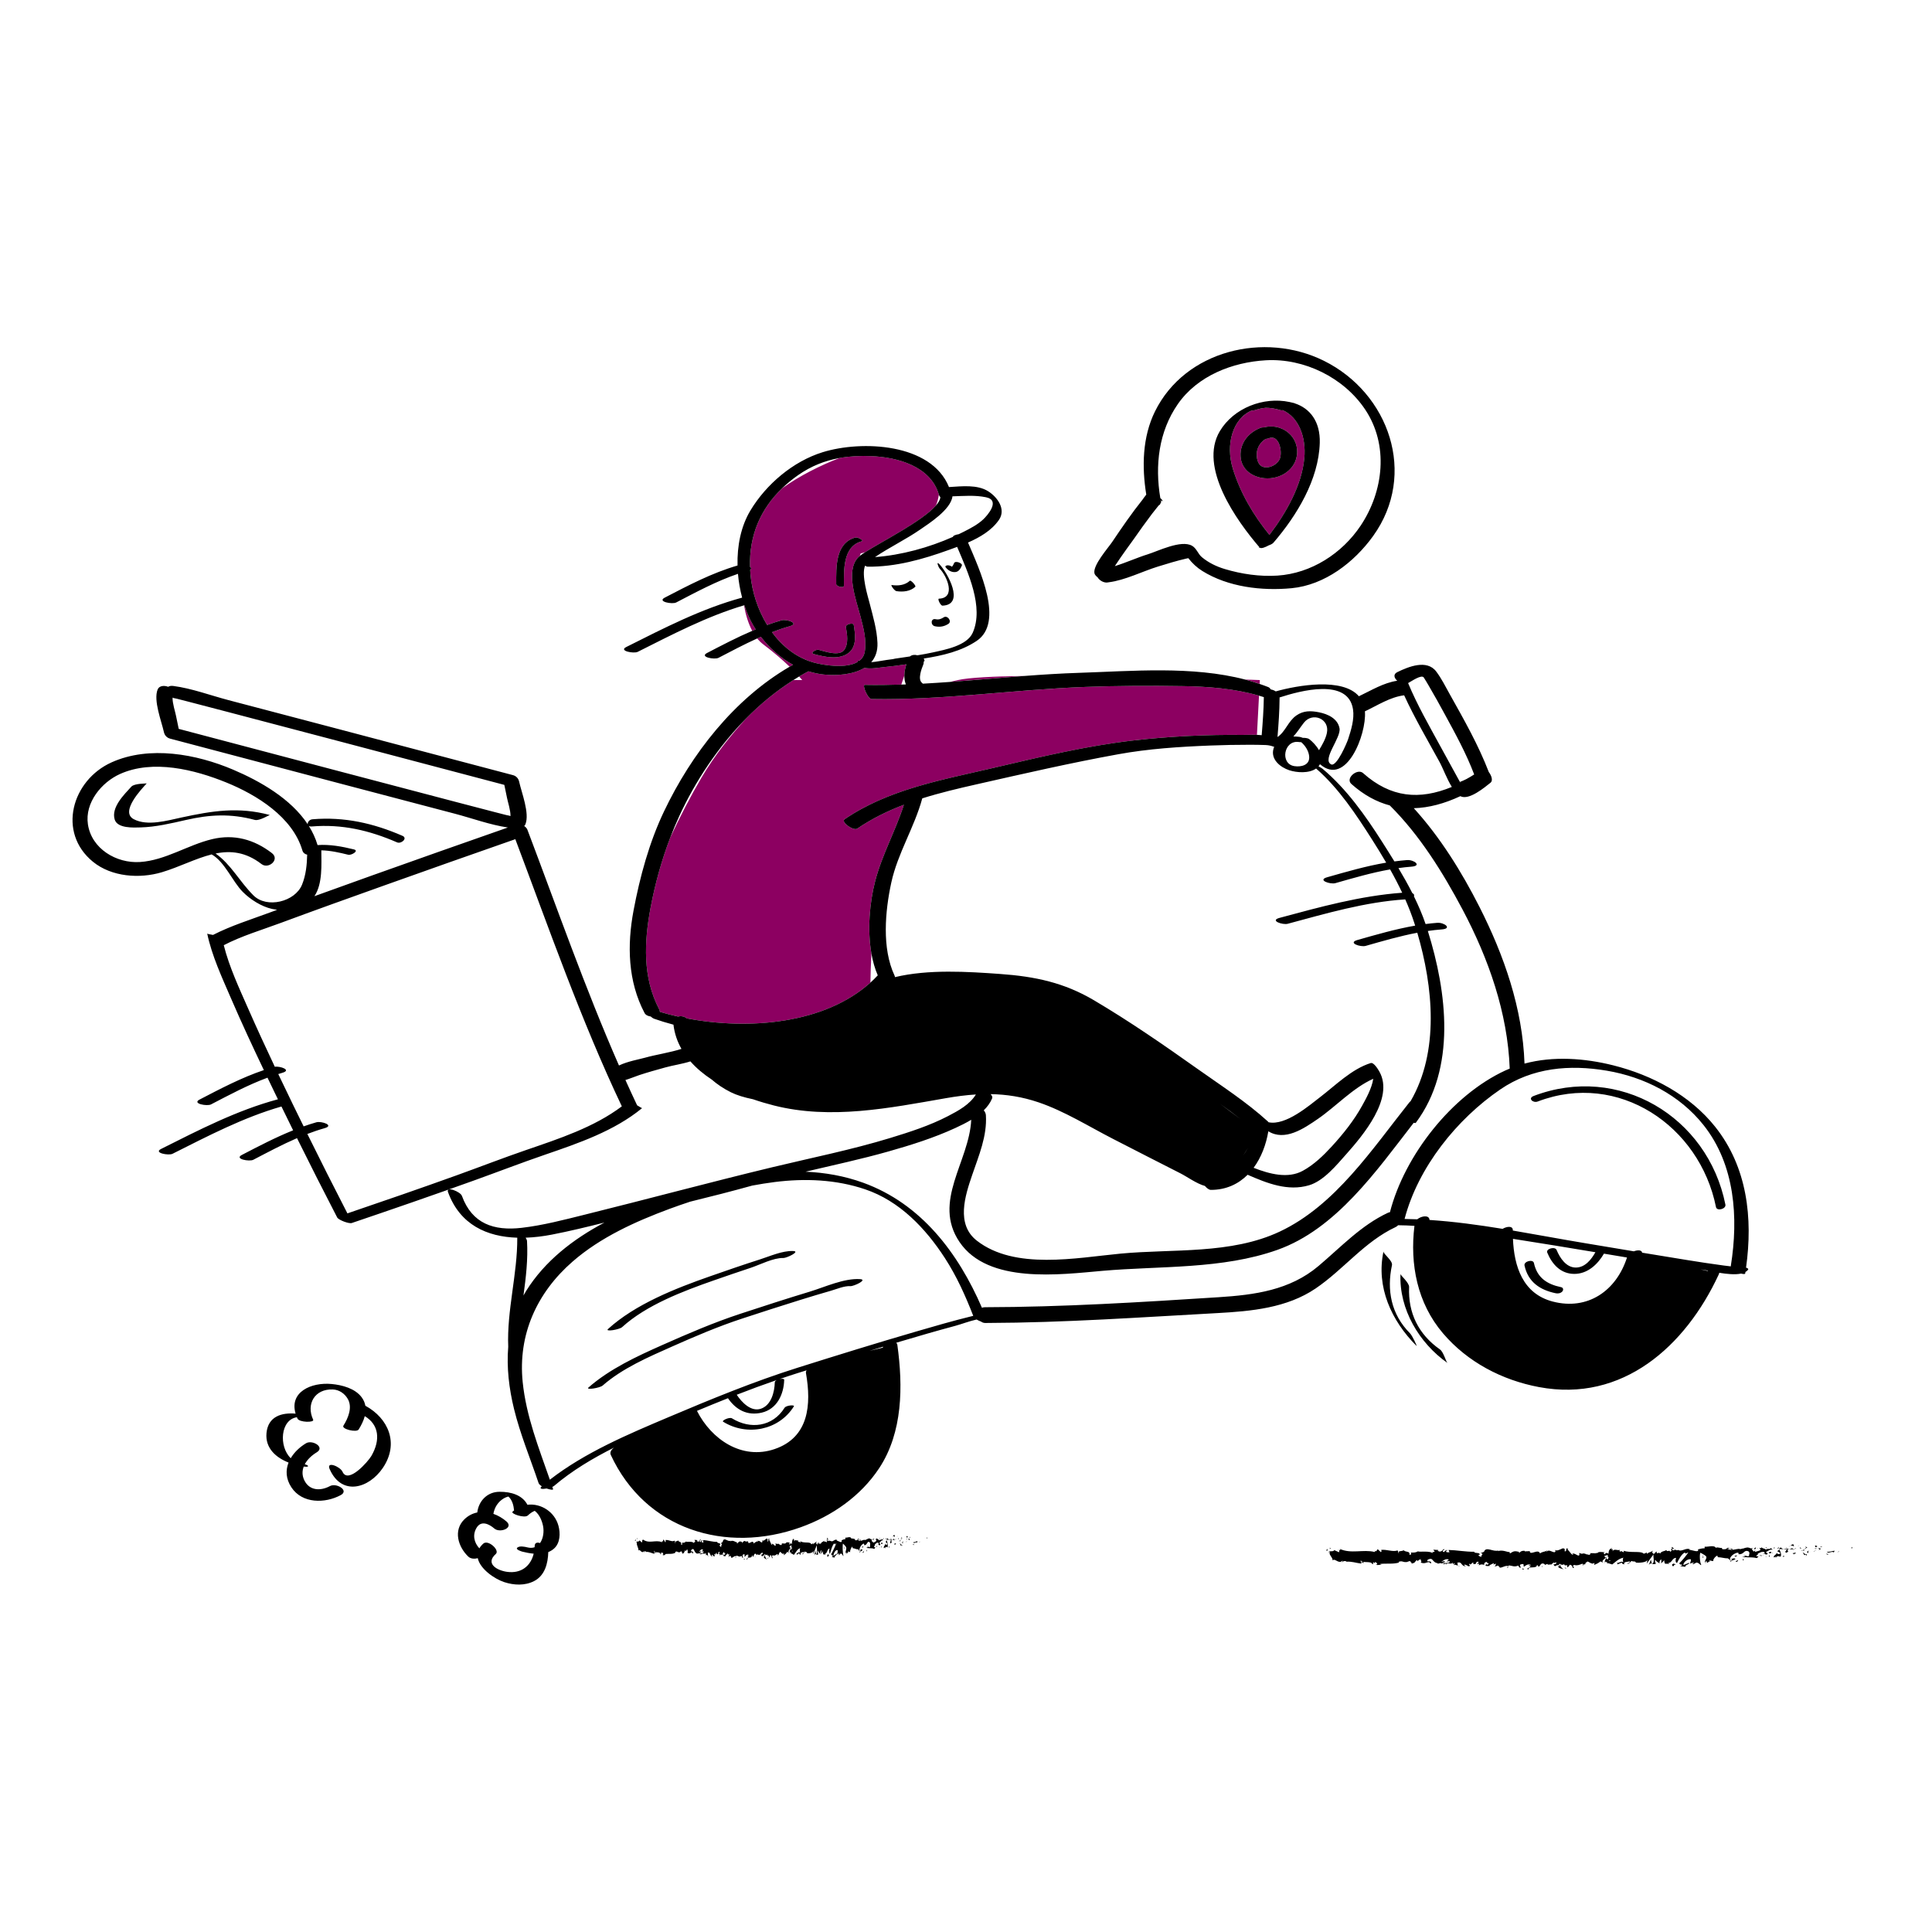 <?xml version="1.0" standalone="no"?>
<svg version="1.1" id="Layer_1" xmlns="http://www.w3.org/2000/svg" xmlns:xlink="http://www.w3.org/1999/xlink" x="0px" y="0px" width="595.28px" height="595.28px" viewBox="0 0 595.28 595.28" enable-background="new 0 0 595.28 595.28" xml:space="preserve">
<path id="color_x5F_2" fill="#8c0061" d="M244.353,204.829c-0.353,0.198-0.711,0.388-1.062,0.592
	c-1.962-1.895-4.666-4.294-8.117-6.883c-0.681-0.511-1.299-1.13-1.866-1.829c0.377-0.171,0.753-0.344,1.132-0.51
	C237.116,199.712,240.506,202.734,244.353,204.829z M231.097,174.656c-0.275-9.642,3.196-17.752,9.85-24.171
	c5.38-3.885,12.002-7.172,17.764-9.37c3.128-0.56,6.377-0.717,9.77-0.574c8.111,0.343,18.274,3.127,20.8,11.857
	c-0.149,1.039-0.426,2.179-0.9,3.358c-4.166,4.79-16.567,11.039-21.837,14.402c-0.86,0.251-1.369,0.379-1.369,0.379
	s-0.098,0.265-0.232,0.735c-0.202,0.16-0.38,0.312-0.508,0.444c-4.077,4.228-0.532,13.46,0.66,18.096
	c0.914,3.556,1.991,7.359,1.346,11.044c-0.205,1.172-0.785,2.05-1.609,2.701c-0.411-0.122-0.565,0.069-0.548,0.376
	c-3.62,2.188-10.654,1.027-13.648,0.181c-5.289-1.495-9.576-4.954-12.781-9.327c1.797-0.693,3.622-1.318,5.486-1.843
	c3.128-0.879-0.991-2.25-2.529-1.817c-1.506,0.423-2.98,0.918-4.441,1.443c-2.883-4.712-4.637-10.191-5.122-15.389
	c-0.052-0.553-0.075-1.095-0.103-1.638C231.611,175.246,231.499,174.928,231.097,174.656z M257.651,179.969
	c0.001,0.704,2.383,1.347,2.381,0.472c-0.009-4.775-0.358-12.066,5.42-13.645c0.917-0.25-1.217-1.365-1.887-1.182
	C257.352,167.312,257.641,174.766,257.651,179.969z M250.772,201.523c3.257,0.872,7.692,1.914,10.668-0.338
	c2.624-1.985,2.078-5.813,1.607-8.646c-0.134-0.802-2.556-0.213-2.41,0.666c0.369,2.215,0.874,5.042-0.496,7.026
	c-1.45,2.102-6.031,0.488-7.896-0.011C251.495,200.019,249.412,201.159,250.772,201.523z M232.842,193.932
	c-1.075-1.688-1.987-3.46-2.709-5.277c-0.282-0.71-0.54-1.444-0.785-2.188c-0.038,0.011-0.075,0.024-0.113,0.035
	c0.521,2.949,1.354,5.65,2.54,7.869C232.128,194.219,232.486,194.078,232.842,193.932z M207.308,315.659
	c0.067,0.032,0.128,0.063,0.196,0.095c-0.001-0.015-0.004-0.029-0.006-0.044C207.435,315.693,207.372,315.676,207.308,315.659z
	 M334.554,211.65c-21.987,0.791-43.978,4.13-65.987,3.728c-1.207-0.022-2.992-4.364-2.115-4.348c3.754,0.068,7.508,0.02,11.26-0.102
	l0.936-2.807c0.022-1.138,0.256-2.306,0.608-3.439c-2.291,0.34-4.586,0.646-6.888,0.87c-1.764,0.171-4.115,0.646-6.022,0.223
	c-3.434,2.095-8.441,2.46-12.489,2.059c-1.628-0.162-3.219-0.516-4.768-1.002c-0.967,0.513-1.926,1.044-2.87,1.603
	c0.63,0.698,0.956,1.103,0.956,1.103h-2.716c-5.25,3.317-10.115,7.32-14.549,11.809c-4.582,4.992-9.657,11.258-13.735,18.191
	c-3.43,5.83-6.741,12.248-9.612,18.407c-2.695,7.01-4.722,14.34-6.104,21.673c-1.994,10.58-2.511,21.55,2.638,31.351
	c0.155,0.294,0.217,0.56,0.215,0.798c1.813,0.54,3.689,1.027,5.617,1.458c0.892-0.254,1.972-0.063,2.653,0.549
	c19.18,3.677,42.51,1.698,56.609-11.02c0.028-1.886,0.102-5.125,0.298-8.988c-1.286-7.326-0.534-15.679,1.148-22.204
	c2.111-8.187,6.314-15.59,8.861-23.603c-5.011,1.911-9.845,4.265-14.375,7.354c-1.149,0.784-5.138-2.039-3.898-2.884
	c13.558-9.246,29.975-12.114,45.669-15.78c14.371-3.357,29.027-6.893,43.711-8.546c11.016-1.24,22.184-1.771,33.269-1.661
	c1.357,0.013,2.901-0.077,4.412-0.025l0.636-12.072c-7.637-2.208-15.67-2.813-23.615-2.943
	C354.398,211.242,344.457,211.294,334.554,211.65z M388.112,210.728l0.063-1.19c0,0-1.647-0.062-4.497-0.158
	C385.178,209.773,386.653,210.229,388.112,210.728z M295.175,209.538c-0.888,0.205-1.73,0.393-2.544,0.571
	c7.656-0.558,15.311-1.261,22.966-1.842C306.08,208.403,298.472,208.777,295.175,209.538z M401.888,141.14
	c-0.771,8.333-5.505,16.78-10.759,23.677c-4.922-6.074-8.967-12.896-11.271-20.392c-2.281-7.417-0.115-15.493,5.936-18
	c-0.029,0.135,0.249,0.134,1.067-0.125c1.099-0.348,2.138-0.557,3.122-0.655c1.41,0.004,2.946,0.236,4.612,0.75
	c0.181,0.056,0.404,0.046,0.648-0.003C400.159,128.549,402.484,134.697,401.888,141.14z M399.673,139.493
	c0.211-5.602-5.251-9.186-10.232-7.804c-0.38-0.023-0.764,0.018-1.122,0.161c-3.645,1.455-6.289,4.635-6.087,8.702
	c0.204,4.1,3.595,6.472,7.421,6.808C394.559,147.79,399.48,144.59,399.673,139.493z M390.864,135.06
	c-0.282,0.117-0.581,0.174-0.88,0.184c-1.544,0.904-2.635,2.566-2.75,4.376c-0.092,1.44,0.218,3.527,1.764,4.163
	c1.949,0.801,4.795-0.681,5.413-2.648C395.117,138.884,394.06,133.731,390.864,135.06z"></path>
<path id="color_x5F_1" d="M289.443,173.834c2.502,2.624,8.004,12.509,0.954,12.778c-0.61,0.023-1.608-2.129-1.111-2.148
	c5.365-0.204,2.523-6.876,0.286-9.222C289.147,174.795,288.342,172.68,289.443,173.834z M280.335,178.945
	c-1.511,1.393-3.62,1.602-5.578,1.315c-0.354-0.052,0.286,0.844,0.32,0.887c0.263,0.33,0.727,0.936,1.184,1.002
	c1.998,0.293,4.211,0.069,5.754-1.352C282.335,180.502,280.648,178.657,280.335,178.945z M291.388,174.818
	c0.734,0.927,1.855,1.611,3.083,1.427c1.001-0.149,1.537-1.132,1.889-1.978c0.313-0.752-2.037-1.594-2.371-0.791
	c-0.174,0.417-0.374,0.807-0.676,1.142c-0.352-0.269-0.799-0.417-1.24-0.438C291.764,174.165,291.018,174.35,291.388,174.818z
	 M290.802,190.19c-0.782,0.506-1.555,0.811-2.494,0.6c-1.587-0.356-1.634,1.855-0.266,2.162c1.511,0.339,2.869,0.109,4.172-0.733
	C293.416,191.443,291.904,189.478,290.802,190.19z M260.032,180.441c-0.009-4.775-0.358-12.066,5.42-13.645
	c0.917-0.25-1.217-1.365-1.887-1.182c-6.214,1.697-5.924,9.151-5.914,14.355C257.652,180.673,260.034,181.316,260.032,180.441z
	 M261.44,201.185c2.624-1.985,2.078-5.813,1.607-8.646c-0.134-0.802-2.556-0.213-2.41,0.666c0.369,2.215,0.874,5.042-0.496,7.026
	c-1.45,2.102-6.031,0.488-7.896-0.011c-0.751-0.201-2.834,0.939-1.474,1.303C254.029,202.395,258.464,203.437,261.44,201.185z
	 M430.044,378.063c-9.638,4.504-16.022,13.062-24.683,18.938c-8.868,6.017-19.831,7.012-30.258,7.581
	c-23.597,1.29-47.166,2.965-70.809,3.041c-0.094,0.023-0.234,0.024-0.412,0.004c-0.103,0-0.205,0.003-0.308,0.003
	c-0.504,0.001-0.928-0.16-1.271-0.417c-0.484-0.177-0.976-0.398-1.39-0.651c-2.286,0.503-4.703,1.448-6.571,1.949
	c-5.7,1.528-11.368,3.175-17.024,4.859c-0.395,0.118-0.788,0.241-1.182,0.358c0.184,0.167,0.315,0.396,0.359,0.712
	c1.743,12.634,1.696,26.867-5.605,37.926c-5.7,8.633-14.508,14.734-24.185,18.207c-23.144,8.305-47.846,0.704-58.522-22.302
	c-0.372-0.801,0.199-1.663,1.046-2.261c-6.622,3.328-12.986,7.123-18.535,11.839c-0.107,0.092-0.29,0.188-0.514,0.282
	c0.076,0.223,0.153,0.446,0.228,0.669c0.117,0.348-0.893,0.217-1.986-0.169c-1.311,0.245-2.478,0.193-1.485-0.691
	c-0.494-0.303-0.879-0.646-0.998-0.999c-2.555-7.603-5.655-15.03-7.566-22.838c-1.532-6.261-2.309-12.783-1.78-19.135
	c-0.461-11.231,2.851-22.376,2.785-33.609c-9.265-0.277-17.651-3.923-21.348-14.078c-0.686-1.884,3.816-0.117,4.288,1.18
	c3.13,8.598,9.837,10.849,18.418,9.854c6.576-0.762,13.024-2.467,19.436-4.056c19.279-4.778,38.504-9.971,57.801-14.616
	c12.132-2.921,24.382-5.365,36.33-9.012c6.039-1.843,12.168-3.819,17.79-6.737c3.131-1.625,6.707-3.557,8.595-6.668
	c-3.034,0.189-6.115,0.595-9.305,1.152c-17.418,3.042-35.395,6.679-52.928,2.241c-2.057-0.521-4.235-1.157-6.445-1.919
	c-2.721-0.558-5.049-1.27-6.835-2.163c-2.328-1.164-4.262-2.496-5.88-3.904c-2.46-1.623-4.706-3.479-6.569-5.6
	c-2.536,0.803-5.389,1.211-7.704,1.854c-2.705,0.75-5.417,1.496-8.083,2.379c-0.837,0.278-3.446,1.304-4.236,1.501
	c1.177,2.612,2.373,5.213,3.6,7.797c0.814,0.476,1.475,0.92,1.54,0.866c-8.579,7.059-19.594,10.805-29.961,14.368
	c-7.31,2.513-14.505,5.289-21.777,7.907c-12.524,4.509-25.11,8.854-37.717,13.128c-0.859,0.292-4.081-0.909-4.503-1.722
	c-4.202-8.102-8.321-16.25-12.375-24.429c-4.594,1.988-9.029,4.36-13.473,6.669c-1.2,0.623-5.927-0.244-3.54-1.484
	c5.205-2.705,10.395-5.42,15.816-7.597c-1.206-2.442-2.402-4.889-3.595-7.337c-11.77,3.375-22.661,9.099-33.567,14.57
	c-1.205,0.604-5.939-0.281-3.54-1.484c11.683-5.86,23.338-11.906,36.023-15.309c-0.325-0.669-0.654-1.335-0.978-2.005
	c-0.749-1.548-1.492-3.101-2.237-4.651c-6.023,2.225-11.714,5.275-17.413,8.236c-1.2,0.623-5.927-0.244-3.54-1.484
	c6.476-3.365,12.92-6.762,19.827-9.094c-3.499-7.328-6.923-14.694-10.139-22.149c-2.767-6.415-5.864-13.043-7.313-19.918
	c0.026,0.122,0.846,0.233,1.791,0.421c5.501-2.826,11.622-4.728,17.392-6.868c0.784-0.291,1.57-0.572,2.354-0.862
	c-0.542-0.076-1.082-0.173-1.614-0.294c-3.245-0.736-6.639-2.896-8.964-5.237c-3.171-3.191-5.554-9.273-9.584-11.55
	c-4.99,1.254-10.005,3.897-15.344,5.492c-6.853,2.047-15.489,1.463-21.241-3.233c-11.073-9.042-6.499-25.125,5.767-30.63
	c11.647-5.228,26.114-2.556,37.446,2.268c8.266,3.519,17.765,8.918,22.973,16.825c-0.111-0.624,0.477-1.463,1.475-1.547
	c9.797-0.817,18.744,1.206,27.711,5.097c1.709,0.742-0.377,2.578-1.654,2.023c-8.524-3.699-16.957-5.682-26.289-4.903
	c-0.412,0.034-0.708-0.04-0.914-0.175c1.151,1.835,2.074,3.8,2.695,5.908c3.768-0.265,7.509,0.428,11.212,1.337
	c1.67,0.41-0.778,1.882-1.756,1.642c-2.686-0.659-5.497-1.306-8.294-1.359c0.011,4.358,0.441,10.28-2.124,14.127
	c5.858-2.124,11.723-4.233,17.591-6.327c13.988-4.992,27.994-9.937,42.014-14.835c-5.503-0.805-11.089-2.875-16.432-4.274
	c-11.809-3.094-23.614-6.204-35.418-9.316c-17.413-4.591-34.824-9.189-52.233-13.794c-0.994-0.263-1.68-1.018-1.895-1.99
	c-0.757-3.429-3.291-9.766-1.939-13.148c0.476-1.191,2.023-1.309,3.249-0.835c0.354-0.23,0.868-0.347,1.586-0.253
	c5.686,0.739,11.475,2.917,17.002,4.365c11.809,3.094,23.614,6.204,35.418,9.316c17.413,4.591,34.823,9.189,52.232,13.794
	c0.994,0.263,1.68,1.018,1.895,1.99c0.757,3.427,3.293,9.768,1.939,13.148c-0.089,0.222-0.224,0.397-0.378,0.548
	c0.45,0.286,0.815,0.676,0.996,1.153c9.154,24.172,17.797,48.879,28.207,72.625c2.654-1.292,6.399-1.932,8.12-2.426
	c2.973-0.854,7.794-1.596,11.131-2.692c-1.268-2.232-2.129-4.7-2.46-7.421c-0.001-0.015-0.004-0.029-0.006-0.044
	c-0.063-0.017-0.126-0.034-0.19-0.051c-1.977-0.524-3.936-1.118-5.865-1.805c-0.247-0.088-0.587-0.336-0.944-0.655
	c-0.816-0.104-1.579-0.458-1.912-1.093c-5.146-9.797-5.399-20.873-3.381-31.58c1.956-10.376,4.82-20.952,9.38-30.511
	c8.456-17.73,21.527-34.567,38.706-44.594c0.35-0.204,0.708-0.394,1.062-0.592c-3.847-2.095-7.237-5.117-9.913-8.63
	c-0.379,0.166-0.755,0.339-1.132,0.51c-4.05,1.836-7.993,3.927-11.938,5.977c-1.2,0.623-5.927-0.244-3.54-1.484
	c4.604-2.393,9.193-4.801,13.943-6.832c0.354-0.151,0.712-0.292,1.068-0.438c-1.075-1.688-1.987-3.46-2.709-5.277
	c-0.282-0.71-0.54-1.444-0.785-2.188c-0.038,0.011-0.075,0.024-0.113,0.035c-11.458,3.402-22.096,8.992-32.75,14.337
	c-1.205,0.604-5.939-0.281-3.54-1.484c11.588-5.813,23.15-11.805,35.715-15.223c-0.624-2.357-1.068-4.826-1.283-7.334
	c-6.633,2.251-12.827,5.602-19.037,8.828c-1.2,0.623-5.927-0.244-3.54-1.484c7.285-3.785,14.535-7.605,22.444-9.908
	c-0.146-6.024,1.025-12.071,3.986-16.979c4.876-8.083,13.137-15.112,22.25-17.934c11.979-3.709,33.43-2.828,38.914,10.742
	c3.981-0.24,8.73-0.814,12.071,1.293c2.822,1.78,5.618,5.535,3.301,8.861c-2.232,3.205-5.797,5.315-9.505,6.939
	c3.575,8.395,11.194,24.554,2.687,30.291c-4.766,3.215-10.556,4.546-16.345,5.452c0.284,0.429,0.37,0.844,0,0.931
	c0.037,0.308,0,0.637-0.145,0.986c-0.508,1.226-1.742,4.462-0.406,5.544c0.113,0.092,0.201,0.187,0.292,0.281
	c2.763-0.149,5.525-0.33,8.288-0.531c7.656-0.558,15.311-1.261,22.966-1.842c5.612-0.426,11.226-0.784,16.841-0.964
	c16.379-0.527,34.934-2.2,51.24,2.077c1.5,0.393,2.976,0.849,4.435,1.348c0.897,0.308,1.793,0.619,2.672,0.97
	c0.277,0.111,0.548,0.384,0.8,0.735c0.513,0.077,1.037,0.28,1.487,0.589c6.849-1.918,20.603-4.305,25.625,1.497
	c3.859-1.826,7.571-4.153,11.812-4.776c-0.955-0.833-1.317-2.005,0.029-2.661c3.375-1.645,9.082-4.017,11.979-0.191
	c1.659,2.192,2.926,4.777,4.266,7.167c4.313,7.694,8.762,15.547,11.935,23.81c0.841,1.081,1.352,2.648,0.545,3.284
	c-1.772,1.396-6.664,5.561-9.307,4.154c-4.882,2.277-9.681,3.579-14.346,3.706c8.156,8.966,14.775,19.661,20.192,30.335
	c7.641,15.056,13.335,31.375,13.921,48.356c8.859-2.38,18.541-1.67,27.353,0.54c11.935,2.993,23.658,9.193,31.416,18.952
	c9.874,12.419,11.633,28.115,9.489,43.382c0.522,0.143,0.815,0.364,0.619,0.642c-0.202,0.286-0.487,0.506-0.812,0.695
	c-0.023,0.149-0.041,0.3-0.064,0.45c-0.039,0.243-0.574,0.222-1.258,0.038c-1.849,0.399-4.409,0.14-6.718-0.243
	c-0.034,0.155-0.089,0.323-0.175,0.509c-10.234,22.1-29.613,39.549-55.389,34.704c-11.396-2.143-22.025-7.693-29.591-16.58
	c-7.926-9.31-10.219-21.229-8.782-33.096c-1.626-0.101-3.252-0.176-4.875-0.186c-0.063,0-0.109-0.006-0.168-0.007
	C430.592,377.724,430.355,377.917,430.044,378.063z M93.068,272.567c1.193-2.946,1.498-6.082,1.577-9.229
	c-0.675-0.135-1.253-0.547-1.48-1.32c-3.024-10.295-14.092-17.129-23.458-20.931c-9.778-3.97-22.564-7.169-32.719-2.611
	c-5.717,2.566-10.884,8.845-9.904,15.491c1.11,7.522,8.745,12.11,16.057,11.632c7.826-0.512,14.69-5.246,22.244-7.05
	c6.773-1.618,12.957,0.116,18.393,4.306c2.522,1.945-1.009,5.068-3.21,3.372c-4.875-3.758-9.51-4.186-14.144-3.245
	c4.802,3.404,7.229,8.437,11.635,12.873C82.207,280.03,90.925,277.858,93.068,272.567z M156.843,251.354
	c0.155,0.02,0.303,0.055,0.445,0.095c0.054-1.738-0.806-4.274-1.064-5.594c-0.263-1.344-0.548-2.683-0.832-4.022
	c-16.565-4.381-33.13-8.756-49.698-13.125c-11.882-3.133-23.765-6.265-35.651-9.379c-4.012-1.051-8.023-2.103-12.038-3.142
	c-1.178-0.305-2.355-0.61-3.535-0.908c-0.371-0.094-2.069-0.381-0.856-0.224c-0.155-0.02-0.302-0.055-0.444-0.095
	c-0.054,1.738,0.806,4.274,1.063,5.594c0.263,1.344,0.548,2.683,0.832,4.022c16.565,4.381,33.131,8.756,49.699,13.125
	c11.882,3.133,23.765,6.265,35.651,9.379c4.012,1.051,8.023,2.103,12.038,3.142c1.178,0.305,2.355,0.61,3.535,0.908
	C156.357,251.225,158.056,251.512,156.843,251.354z M191.596,340.882c-12.62-26.593-22.435-54.769-32.816-82.318
	c-13.593,4.75-27.172,9.541-40.734,14.381c-10.561,3.769-21.117,7.552-31.63,11.452c-5.771,2.141-11.986,3.983-17.471,6.835
	c1.698,6.761,4.791,13.322,7.57,19.646c2.627,5.979,5.365,11.908,8.158,17.812c1.671-0.263,5.291,1.021,2.303,1.861
	c-0.417,0.117-0.825,0.258-1.239,0.384c1.474,3.095,2.958,6.185,4.458,9.267c1.113,2.287,2.235,4.569,3.357,6.851
	c1.294-0.454,2.598-0.884,3.927-1.258c1.538-0.433,5.658,0.938,2.529,1.817c-1.804,0.507-3.569,1.113-5.31,1.778
	c4.043,8.193,8.157,16.352,12.344,24.471c11.235-3.82,22.454-7.693,33.619-11.713c7.163-2.578,14.247-5.335,21.446-7.809
	C172.196,350.871,182.967,347.373,191.596,340.882z M479.624,385.15c0.989,2.413,2.92,5.402,5.9,5.402
	c2.843,0,4.766-2.44,6.048-4.72c-8.463-1.409-16.927-2.814-25.404-4.125c0.341,8.481,3.015,16.906,12.239,19.317
	c10.795,2.821,19.609-3.312,22.896-13.565c-2.365-0.397-4.731-0.794-7.097-1.189c-1.944,3.326-5.048,6.239-9.13,6.239
	c-4.175,0-6.855-2.94-8.351-6.583C476.257,384.783,479.127,383.94,479.624,385.15z M526.295,391.506
	c-0.525-0.104-0.977-0.19-1.315-0.24c-0.356-0.053-0.712-0.11-1.067-0.164l2.244,0.502
	C526.201,391.571,526.246,391.538,526.295,391.506z M533.846,391.092c-0.002-0.002-0.004-0.004-0.006-0.006
	c-0.03,0.035-0.062,0.066-0.089,0.104C533.776,391.154,533.814,391.125,533.846,391.092z M462.297,335.648
	c-13.406,9.149-25.342,23.968-29.523,39.931c1.3,0.015,2.602,0.052,3.905,0.105c1.286-1.055,3.71-1.424,3.771,0.202
	c7.496,0.494,15.025,1.518,22.522,2.74c1.364-0.798,3.17-0.963,3.152,0.406c0,0.039,0.001,0.079,0,0.118
	c7.494,1.27,14.945,2.682,22.285,3.896c5.001,0.827,10,1.668,15,2.503c1.179-0.446,2.432-0.438,2.563,0.421
	c4.569,0.76,9.14,1.518,13.714,2.246c3.777,0.601,7.556,1.206,11.349,1.698c0.754,0.098,1.508,0.191,2.264,0.276
	c-0.003-0.048-0.014-0.097-0.006-0.145c2.382-14.853,1.298-31.187-8.415-43.404c-7.367-9.265-18.219-14.783-29.782-16.744
	C483.623,327.953,472.144,328.927,462.297,335.648z M433.86,210.469c2.774,6.692,6.451,13.074,9.91,19.419
	c1.825,3.348,3.664,6.688,5.502,10.03c0.251,0.455,0.501,0.911,0.751,1.367c0.006-0.002,0.011-0.004,0.016-0.006
	c-0.062-0.121-0.123-0.242-0.185-0.362c0.687-0.261,1.356-0.559,2.01-0.895c0.815-0.441,1.597-0.905,2.356-1.399
	c-2.422-6.42-5.787-12.547-9.062-18.557c-1.6-2.937-3.216-5.867-4.914-8.749c-0.505-0.856-1.001-1.721-1.544-2.555
	C438.011,207.7,434.806,209.985,433.86,210.469z M394.241,214.886c0.005,0.059,0.019,0.114,0.019,0.174
	c-0.023,4.022-0.313,8.029-0.644,12.037c2.49-1.681,3.239-4.846,5.801-6.639c2.197-1.538,4.447-1.495,6.995-0.989
	c2.766,0.549,5.775,1.96,6.317,4.943c0.525,2.89-5.481,9.59-2.605,11.096c1.721,0.902,4.919-6.735,5.241-7.712
	c0.926-2.814,1.979-6.222,1.522-9.229c-1.481-9.765-16.294-5.724-22.527-3.703C394.326,214.875,394.282,214.879,394.241,214.886z
	 M408.838,225.832c0.905-4.384-4.441-6.537-7.081-3.161c-1.133,1.448-2.07,2.989-3.254,4.253c0.639-0.005,1.276,0.039,1.89,0.118
	c0.211,0.027,0.635,0.127,1.01,0.296c0.753-0.025,1.641,0.122,1.994,0.396c1.012,0.786,2.229,2.026,2.999,3.417
	C407.428,229.452,408.457,227.675,408.838,225.832z M398.809,236.057c2.041,0.316,4.691-0.254,4.58-2.809
	c-0.077-1.755-1.139-3.419-2.452-4.566c-0.332-0.003-0.649-0.044-0.821-0.067C395.536,228.022,394.333,235.364,398.809,236.057z
	 M294.913,168.504c-0.881,0.331-1.752,0.646-2.593,0.949c-8.025,2.896-16.388,5.251-24.985,5.153
	c-0.236-0.002-0.508-0.128-0.784-0.319c-1.242,2.862,0.874,9.542,1.408,11.637c1.022,4.006,2.241,8.024,2.401,12.181
	c0.098,2.536-0.646,4.472-1.919,5.931c1.728-0.139,3.571-0.547,4.734-0.689c0.658-0.081,1.314-0.179,1.971-0.266
	c0.185-0.056,0.387-0.106,0.628-0.143c1.53-0.234,3.064-0.45,4.597-0.675c0.59-0.515,1.483-0.591,2.301-0.356
	c1.596-0.255,3.188-0.533,4.766-0.887c3.749-0.84,10.505-2.044,12.282-6.079C303.194,187.056,298.311,176.523,294.913,168.504z
	 M293.467,152.926c-0.474,4.125-7.479,8.525-9.883,10.194c-4.429,3.076-9.495,5.489-13.979,8.528
	c8.122-0.6,16.615-2.935,24.04-6.243c-0.101-0.306,0.808-0.669,1.759-0.811c0.543-0.259,1.083-0.521,1.612-0.791
	c2.051-1.043,4.246-2.188,5.938-3.778c1.258-1.182,5.422-5.872,0.838-6.815C300.356,152.504,296.933,152.832,293.467,152.926z
	 M250.635,204.115c2.994,0.846,10.028,2.007,13.648-0.181c-0.017-0.308,0.137-0.499,0.548-0.376
	c0.824-0.651,1.404-1.529,1.609-2.701c0.646-3.686-0.432-7.489-1.346-11.044c-1.192-4.635-4.737-13.868-0.66-18.096
	c0.128-0.132,0.307-0.284,0.508-0.444c0.406-0.322,0.941-0.693,1.601-1.114c5.27-3.364,17.671-9.613,21.837-14.402
	c0.8-0.919,1.292-1.784,1.374-2.565c-0.195-0.165-0.349-0.375-0.425-0.65c-0.014-0.05-0.035-0.094-0.049-0.143
	c-2.525-8.73-12.689-11.514-20.8-11.857c-3.393-0.144-6.642,0.014-9.77,0.574c-4.502,0.805-8.754,2.451-12.811,5.293
	c-1.813,1.27-3.458,2.634-4.953,4.077c-6.654,6.419-10.125,14.53-9.85,24.171c0.401,0.271,0.514,0.59,0.048,0.888
	c0.028,0.543,0.051,1.085,0.103,1.638c0.485,5.198,2.239,10.677,5.122,15.389c1.461-0.525,2.936-1.02,4.441-1.443
	c1.538-0.433,5.658,0.938,2.529,1.817c-1.864,0.524-3.689,1.15-5.486,1.843C241.06,199.161,245.347,202.62,250.635,204.115z
	 M208.929,313.226c0.892-0.254,1.972-0.063,2.653,0.549c19.18,3.677,42.51,1.698,56.609-11.02c0.786-0.708,1.535-1.458,2.261-2.234
	c-0.898-2.076-1.542-4.356-1.963-6.754c-1.286-7.326-0.534-15.679,1.148-22.204c2.111-8.187,6.314-15.59,8.861-23.603
	c-5.011,1.911-9.845,4.265-14.375,7.354c-1.149,0.784-5.138-2.039-3.898-2.884c13.558-9.246,29.975-12.114,45.669-15.78
	c14.371-3.357,29.027-6.893,43.711-8.546c11.016-1.24,22.184-1.771,33.269-1.661c1.357,0.013,2.901-0.077,4.412-0.025
	c0.499,0.018,0.993,0.047,1.477,0.105c0-0.058-0.011-0.113-0.006-0.173c0.317-3.847,0.595-7.694,0.65-11.554
	c-0.493-0.158-0.989-0.306-1.485-0.45c-7.637-2.208-15.67-2.813-23.615-2.943c-9.908-0.161-19.85-0.109-29.753,0.247
	c-21.987,0.791-43.978,4.13-65.987,3.728c-1.207-0.022-2.992-4.364-2.115-4.348c3.754,0.068,7.508,0.02,11.26-0.102
	c0.466-0.015,0.932-0.027,1.398-0.044c-0.346-0.872-0.481-1.805-0.462-2.762c0.022-1.138,0.256-2.306,0.608-3.439
	c-2.291,0.34-4.586,0.646-6.888,0.87c-1.764,0.171-4.115,0.646-6.022,0.223c-3.434,2.095-8.441,2.46-12.489,2.059
	c-1.628-0.162-3.219-0.516-4.768-1.002c-0.967,0.513-1.926,1.044-2.87,1.603c-0.595,0.353-1.175,0.733-1.76,1.103
	c-5.25,3.317-10.115,7.32-14.549,11.809c-8.659,8.768-15.68,19.354-20.667,30.213c-0.96,2.09-1.85,4.224-2.68,6.385
	c-2.695,7.01-4.722,14.34-6.104,21.673c-1.994,10.58-2.511,21.55,2.638,31.351c0.155,0.294,0.217,0.56,0.215,0.798
	C205.124,312.308,207.001,312.795,208.929,313.226z M406.083,344.738c-4.356,3-10.187,6.977-15.291,3.83
	c-0.674,4.081-2.177,8.067-4.532,11.251c4.957,1.947,10.594,3.403,15.135,0.932c3.398-1.849,6.313-4.648,8.91-7.479
	c3.54-3.857,6.887-8.038,9.417-12.64c1.064-1.935,2.97-5.268,3.399-8.242C416.86,335.187,411.591,340.945,406.083,344.738z
	 M383.006,356.058c0.563-0.759,1.073-1.565,1.532-2.412C384.074,354.433,383.563,355.25,383.006,356.058z M382.235,344.816
	c-2.063-1.631-4.196-3.194-6.347-4.727C378.326,341.894,380.48,343.5,382.235,344.816z M305.222,337.119
	c0.413,0.436,0.636,0.901,0.467,1.309c-0.577,1.388-1.48,2.604-2.574,3.68c0.365,0.427,0.621,0.946,0.657,1.534
	c0.389,6.402-2.182,12.403-4.211,18.34c-2.212,6.472-5.08,15.237,1.437,20.302c11.71,9.102,30.612,5.271,44.246,3.98
	c16.145-1.528,34,0.29,49.053-6.783c17.109-8.039,28.503-25.461,39.925-39.793c0.125-0.157,0.261-0.281,0.402-0.388
	c8.908-15.358,6.957-35.226,2.068-51.908c-5.374,1.017-10.643,2.556-15.92,4.056c-1.538,0.437-5.655-0.929-2.529-1.817
	c5.887-1.673,11.771-3.379,17.785-4.427c-0.09-0.286-0.178-0.575-0.269-0.858c-0.786-2.448-1.731-4.856-2.78-7.229
	c-12.348,0.794-24.32,4.321-36.213,7.516c-1.537,0.413-5.666-0.975-2.529-1.817c12.463-3.349,24.896-6.805,37.803-7.748
	c-1.15-2.437-2.398-4.836-3.725-7.189c-5.706,1.008-11.285,2.647-16.876,4.236c-1.538,0.438-5.655-0.93-2.529-1.817
	c6.022-1.711,12.04-3.464,18.198-4.503c-1.417-2.425-2.885-4.809-4.369-7.14c-4.919-7.727-10.255-15.798-17.229-21.861
	c-2.202,1.566-5.978,1.284-8.256,0.535c-2.743-0.902-5.796-3.316-4.873-6.616c0.061-0.218,0.133-0.423,0.214-0.619
	c-0.211-0.037-0.439-0.109-0.674-0.202c-0.148-0.026-0.878-0.293-1.936-0.331c-1.601-0.058-3.201-0.086-4.802-0.087
	c-4.101-0.002-8.2,0.076-12.298,0.238c-9.476,0.375-18.96,0.988-28.303,2.68c-14.71,2.664-29.218,6.005-43.792,9.298
	c-5.597,1.265-11.185,2.588-16.622,4.299c-2.414,8.912-7.585,16.925-9.543,25.939c-1.922,8.849-2.936,20.271,0.99,28.631
	c0.086,0.185,0.123,0.353,0.137,0.513c10.341-2.475,22.398-1.697,32.473-0.971c10.704,0.771,19.636,2.652,28.854,8.103
	c10.978,6.49,21.508,13.769,31.904,21.144c7.276,5.161,15.066,10.167,21.673,16.197c0.085,0.077,0.145,0.16,0.209,0.242
	c5.278,1.117,12.494-5.142,15.907-7.759c4.758-3.649,9.717-8.653,15.559-10.48c0.967-0.302,2.348,2.046,2.699,2.674
	c4.59,8.203-5.166,19.711-10.215,25.386c-2.978,3.347-6.959,8.25-11.463,9.59c-6.552,1.949-12.938-0.614-18.938-3.232
	c-2.857,2.85-6.622,4.664-11.318,4.657c-0.593-0.001-1.276-0.531-1.845-1.209c-2.597-0.717-5.491-2.848-7.492-3.861
	c-6.94-3.518-13.862-7.073-20.787-10.624c-7.462-3.826-14.997-8.569-22.955-11.27C314.947,337.938,310.104,337.195,305.222,337.119z
	 M161.29,399.165c0.268-0.476,0.531-0.953,0.824-1.421c5.76-9.198,14.438-15.931,24.122-21.05
	c-5.383,1.348-10.775,2.66-16.216,3.714c-2.672,0.518-5.389,0.854-8.063,0.944c0.242,0.373,0.409,0.735,0.427,1.046
	C162.708,388.005,162.047,393.587,161.29,399.165z M214.748,434.712c4.427,8.763,13.794,15.206,23.892,11.781
	c10.592-3.592,11.398-13.666,9.692-23.404c-0.052-0.296,0.024-0.59,0.175-0.87c-0.954,0.3-1.911,0.593-2.865,0.894
	c-1.819,0.574-3.633,1.177-5.445,1.794c0.722-0.153,1.437-0.098,1.427,0.243c-0.124,4.449-2.203,9-6.915,10.107
	c-4.459,1.048-7.977-0.88-10.414-4.444C221.096,432.084,217.913,433.388,214.748,434.712z M234.391,434.069
	c3.249-1.058,4.252-5.16,4.335-8.143c0.008-0.293,0.266-0.539,0.622-0.724c-4.138,1.426-8.256,2.948-12.35,4.542
	C228.54,432.086,231.396,435.044,234.391,434.069z M272.14,414.94c-1.421,0.428-2.842,0.859-4.262,1.292l4.094-0.996
	C272.017,415.135,272.074,415.037,272.14,414.94z M299.871,405.432c-2.383-6.152-5.12-12.216-8.715-17.767
	c-5.953-9.19-13.957-17.621-24.581-21.216c-8.973-3.037-18.534-3.423-27.886-2.245c-2.311,0.291-4.616,0.668-6.914,1.094
	c-6.344,1.758-12.719,3.391-19.112,4.954c-2.121,0.698-4.229,1.424-6.313,2.197c-10.57,3.92-21.327,8.779-29.913,16.252
	c-11,9.572-16.891,22.482-15.389,37.137c1.076,10.504,4.931,20.215,8.372,30.085c10.81-8.401,24.157-14.02,36.605-19.292
	c12.987-5.5,26.251-10.962,39.715-15.206c12.183-3.839,24.384-7.629,36.65-11.194c5.603-1.628,11.214-3.265,16.882-4.649
	C299.47,405.535,299.671,405.482,299.871,405.432z M427.638,373.68c0.21-0.098,0.418-0.148,0.623-0.178
	c4.51-17.539,19.085-36.054,35.511-43.654c0.461-0.213,0.929-0.403,1.396-0.596c-0.625-17.168-6.542-33.947-14.539-49.019
	c-6.042-11.388-13.191-22.917-22.416-32.067c-4.091-1.091-8.049-3.234-11.831-6.612c-1.965-1.755,1.86-4.905,3.586-3.365
	c8.571,7.654,17.446,8.359,27.362,4.279c-1.536-2.476-2.729-5.765-3.764-7.656c-3.703-6.762-7.686-13.532-10.923-20.573
	c-4.331,0.526-8.191,3.103-12.099,4.934c0.004,0.048,0.014,0.091,0.018,0.14c0.491,6.962-5.761,23.202-13.858,16.143
	c-0.132,0.241-0.282,0.464-0.454,0.664c0.531,0.274,1.013,0.558,1.228,0.738c7.407,6.21,13.213,14.418,18.369,22.516
	c1.262,1.981,2.538,3.997,3.794,6.046c1.284-0.172,2.574-0.321,3.874-0.416c2.152-0.157,4.737,1.787,1.336,2.034
	c-1.332,0.097-2.651,0.256-3.966,0.439c1.505,2.523,2.955,5.095,4.283,7.714c0.508,0.238,0.664,0.618,0.485,0.977
	c1.377,2.795,2.602,5.645,3.593,8.544c1.195-0.155,2.394-0.288,3.602-0.376c2.152-0.157,4.737,1.787,1.336,2.035
	c-1.425,0.104-2.836,0.277-4.24,0.479c5.885,18.863,8.835,42.28-3.688,59.071c-0.102,0.135-0.345,0.127-0.662,0.029
	c-11.507,14.832-23.939,32.732-41.998,39.151c-16.991,6.04-36.08,4.911-53.864,6.462c-13.12,1.144-35.252,4.137-44.075-8.862
	c-8.475-12.485,3.002-24.804,3.595-37.674c-1.634,0.989-3.348,1.815-4.905,2.533c-6.617,3.047-13.583,5.237-20.58,7.219
	c-8.444,2.392-17.027,4.224-25.562,6.242c6.001,0.267,11.959,1.293,17.768,3.4c17.899,6.492,29.274,21.66,36.584,38.529
	c0.255-0.104,0.544-0.171,0.883-0.172c24.014-0.043,48.024-1.544,71.981-3.08c11.15-0.714,21.976-2.152,30.803-9.596
	C413.139,384.273,419.326,377.564,427.638,373.68z M265.014,394.121c-4.928-0.335-10.934,2.471-15.539,3.865
	c-7.159,2.168-14.276,4.479-21.382,6.815c-8.168,2.685-16.195,6.145-24.045,9.633c-7.905,3.513-16.146,7.331-22.714,13.065
	c-1.006,0.878,3.475,0.175,4.351-0.589c6.123-5.345,14.041-8.75,21.391-12.017c7.013-3.117,14.213-6.191,21.509-8.592
	c6.016-1.98,12.045-3.922,18.092-5.804c3.11-0.968,6.229-1.908,9.36-2.804c1.751-0.501,4.111-1.536,5.965-1.409
	C263.056,396.355,267.462,394.288,265.014,394.121z M191.684,408.91c7.444-6.786,18.734-11.071,28.158-14.366
	c3.82-1.336,7.649-2.644,11.49-3.919c2.852-0.947,6.963-3.106,10.003-3.01c1.048,0.033,5.447-2.086,3.012-2.163
	c-3.347-0.105-7.113,1.613-10.23,2.605c-5.143,1.637-10.246,3.406-15.34,5.188c-10.612,3.71-23.041,8.595-31.443,16.254
	C186.328,410.416,190.824,409.694,191.684,408.91z M55.884,251.891c-4.399,0.949-10.46,2.73-14.675,0.513
	c-4.322-2.273,2.429-9.308,3.993-11.027c-0.056,0.062-3.797-0.028-4.726,0.993c-2.221,2.442-6.281,6.384-5.139,10.137
	c0.85,2.792,5.87,2.489,7.995,2.431c4.635-0.126,9.407-1.251,13.912-2.281c7.461-1.704,13.794-2.035,21.303-0.025
	c1.347,0.36,4.447-1.554,4.584-1.518C73.458,248.526,65.442,249.829,55.884,251.891z M337.219,176.653
	c-0.561-2.447,4.232-7.841,5.455-9.662c2.977-4.431,6.021-8.859,9.354-13.033c0.212-0.265,0.67-1,1.156-1.556
	c-1.382-8.537-1.207-17.752,2.689-25.644c9.31-18.854,33.757-24.663,52.046-15.59c20.067,9.956,28.86,34.921,15.171,53.974
	c-5.818,8.098-14.898,15.117-25.133,16.092c-9.177,0.875-19.565-0.354-27.512-5.314c-1.668-1.042-3.105-2.386-4.3-3.936
	c-0.201,0.039-0.404,0.069-0.605,0.116c-2.978,0.689-5.908,1.583-8.827,2.487c-4.702,1.456-10.09,4.191-15.05,4.816
	c-0.063,0.008-0.126,0.021-0.188,0.028c-0.107,0.012-0.218,0.038-0.324,0.048c-1.079,0.104-2.362-0.597-2.966-1.599
	C337.695,177.492,337.314,177.069,337.219,176.653z M343.5,174.425c0.002,0.001,0.004,0.002,0.006,0.004
	c3.437-1.054,6.927-2.644,10.099-3.625c3.214-0.996,10.292-4.559,13.671-2.652c1.44,0.813,1.814,2.51,3.06,3.537
	c2.06,1.701,4.461,2.864,7.017,3.633c5.188,1.562,10.84,2.386,16.27,2.028c10.375-0.684,19.891-6.799,25.629-15.409
	c7.064-10.599,8.717-24.821,1.347-35.811c-6.559-9.78-18.754-15.794-30.55-15.124c-10.311,0.586-21.07,4.759-27.145,13.509
	c-5.912,8.514-7.08,18.895-5.395,28.929c0.383,0.342,0.664,0.688,0.742,0.988c-0.002-0.009-0.252-0.093-0.627-0.232
	c0.009,0.061,0.011,0.115,0.016,0.172c0.068,0.047,0.138,0.095,0.207,0.142c0.035,0.011-0.059,0.167-0.225,0.402
	c-0.079,0.406-0.299,0.668-0.606,0.807c-0.752,0.968-1.779,2.224-2.075,2.616c-1.919,2.542-3.781,5.128-5.596,7.747
	C348.837,166.819,345.719,170.996,343.5,174.425z M388.055,168.626c-6.996-8.125-18.854-24.653-12.2-35.788
	c4.263-7.134,13.439-10.679,21.464-8.975c0.38,0.072,0.754,0.158,1.119,0.26c0.074,0.021,0.148,0.036,0.223,0.058
	c0.086,0.025,0.175,0.042,0.261,0.068c0.002,0-0.009,0.012-0.017,0.021c4.668,1.499,7.931,5.565,7.738,12.193
	c-0.328,11.309-7.071,22.384-14.264,30.743c-0.295,0.343-0.85,0.616-1.472,0.835c-1.073,0.588-2.294,1.069-2.724,0.71
	c-0.182,0.047-0.307,0.087-0.336,0.121C387.916,168.792,387.985,168.707,388.055,168.626z M379.857,144.424
	c2.305,7.496,6.35,14.318,11.271,20.392c5.254-6.896,9.987-15.344,10.759-23.677c0.597-6.443-1.729-12.591-6.645-14.75
	c-0.244,0.049-0.468,0.059-0.648,0.003c-1.666-0.514-3.202-0.746-4.612-0.75c-0.984,0.098-2.023,0.308-3.122,0.655
	c-0.818,0.259-1.097,0.26-1.067,0.125C379.742,128.932,377.576,137.007,379.857,144.424z M389.652,147.359
	c-3.826-0.335-7.217-2.708-7.421-6.808c-0.202-4.067,2.442-7.247,6.087-8.702c0.358-0.143,0.742-0.184,1.122-0.161
	c4.981-1.382,10.443,2.202,10.232,7.804C399.48,144.59,394.559,147.79,389.652,147.359z M390.864,135.06
	c-0.282,0.117-0.581,0.174-0.88,0.184c-1.544,0.904-2.635,2.566-2.75,4.376c-0.092,1.44,0.218,3.527,1.764,4.163
	c1.949,0.801,4.795-0.681,5.413-2.648C395.117,138.884,394.06,133.731,390.864,135.06z M285.574,474.105
	c0.134,0.034,0.072-0.384,0.089-0.459C285.444,473.743,285.583,474.214,285.574,474.105z M283.415,475.099l0.033-0.172l-0.31,0.425
	L283.415,475.099z M281.365,475.13c0.215,0.709,0.74-0.13,1.112,0.117l0.065,0.161l0.147-0.577
	C282.249,474.931,281.684,475.323,281.365,475.13z M280.229,473.608c0.075,0.276-0.229,0.244,0.257,0.082
	c-0.025-0.03-0.033-0.047-0.048-0.069C280.393,473.625,280.333,473.625,280.229,473.608z M280.438,473.621
	C280.652,473.596,280.29,473.39,280.438,473.621L280.438,473.621z M279.497,473.229c-0.288,0.141-0.223,0.303-0.051,0.569
	l0.277-0.253C279.66,473.382,279.406,473.35,279.497,473.229z M279.191,474.325l0.145-0.108
	C279.308,474.148,279.269,474.125,279.191,474.325z M279.642,473.989l-0.306,0.228c0.044,0.115,0.055,0.346,0.141-0.083
	C279.457,474.346,279.513,474.142,279.642,473.989z M279.821,474.095c0.164,0.152,0.372,0.246,0.094,0.499
	C280.456,474.484,280.362,473.984,279.821,474.095z M281.282,475.87l0.22,0.205l0.177-0.243
	C281.59,475.953,281.262,475.647,281.282,475.87z M277.669,473.463c-0.014,0.152,0.105,0.403,0.132,0.596l0.205-0.178
	C277.896,473.78,277.689,473.688,277.669,473.463z M277.801,474.06l-0.308,0.267C277.774,474.352,277.822,474.227,277.801,474.06z
	 M279.162,475.118l0.501-0.557l-0.601,0.566L279.162,475.118z M276.336,473.65l0.135-0.183l0.169-0.354L276.336,473.65z
	 M275.068,473.411c0.174-0.128,0.362-0.1,0.61,0.134c0.125-0.294-0.191-0.489-0.056-0.671
	C275.408,472.93,275.229,473.183,275.068,473.411z M274.796,473.744c0.086-0.071,0.175-0.198,0.271-0.333
	C274.976,473.48,274.886,473.578,274.796,473.744z M276.833,474.258c0.038,0.001,0.08,0.002,0.124,0.004
	c-0.026-0.091-0.079-0.331-0.257-0.429L276.833,474.258z M276.837,474.271l-0.004-0.014c-0.134-0.009-0.228-0.016-0.268-0.019
	C276.6,474.244,276.682,474.253,276.837,474.271z M276.988,474.263l-0.031-0.001C276.97,474.303,276.977,474.318,276.988,474.263z
	 M278.153,475.61c0.125-0.295-0.093-0.499,0.175-0.863C278.149,474.989,277.771,475.253,278.153,475.61z M277.505,474.489
	l-0.351,0.305l0.336,0.091C277.48,474.773,277.417,474.609,277.505,474.489z M276.994,474.933l0.16-0.139l-0.125-0.034
	L276.994,474.933z M275.375,474.133c-0.14,0.188-0.297,0.207-0.475,0.241c0.193,0.08,0.391,0.122,0.578,0.117
	C275.502,474.356,275.58,474.113,275.375,474.133z M276.087,474.238l-0.032,0.025C276.076,474.298,276.092,474.31,276.087,474.238z
	 M273.179,474.481l0.005-0.074l-0.035-0.004C273.158,474.428,273.169,474.456,273.179,474.481z M275.513,474.57
	c0.146,0.08,0.229-0.027,0.308-0.16c-0.106,0.045-0.22,0.075-0.341,0.081C275.468,474.552,275.467,474.591,275.513,474.57z
	 M274.312,473.953c0.076,0.088,0.163,0.162,0.253,0.23C274.489,474.049,274.336,473.841,274.312,473.953z M276.004,474.145
	c0.007-0.007,0.013-0.015,0.021-0.019C275.977,474.035,275.983,474.08,276.004,474.145z M275.82,474.41
	c0.086-0.035,0.166-0.083,0.235-0.147c-0.018-0.03-0.037-0.076-0.051-0.118C275.932,474.208,275.876,474.315,275.82,474.41z
	 M272.849,475.054c0.12,0.214,0.742,0.492,0.47,0.855c-0.433,0.212-0.361-0.133-0.577-0.338c0.19,0.49-0.543,0.729-0.436,1.452
	l0.38-0.263c0.009,0.112-0.127,0.295-0.019,0.396c0.019-0.396,0.39-0.77,0.724-0.352c0.315-0.303,0.081-1.602-0.212-2.324
	C273.172,474.654,273.175,474.814,272.849,475.054z M273.462,473.93c-0.222,0.198-0.266,0.346-0.279,0.478l0.669,0.042l-0.045,0.06
	l0.135-0.052C273.786,474.392,273.672,474.236,273.462,473.93z M274.58,474.209l0.003-0.001l0,0.007
	c0.029,0.053,0.039,0.085,0.007,0.055c-0.002,0.006-0.01,0.008-0.013,0.009c-0.003,0.06-0.014,0.113-0.026,0.164
	c-0.188-0.085-0.031-0.111,0.026-0.164l0.006-0.064L274.58,474.209l-0.638,0.249c0.137,0.057,0.307,0.042,0.609-0.013
	c-0.097,0.433-0.419,0.622-0.21,1.084c0.398-0.037,0.272-0.365,0.506-0.557c-0.64,0.119,0.179-0.244-0.29-0.479
	c0.125-0.076,0.237-0.1,0.344-0.12c-0.117-0.05-0.229-0.113-0.336-0.19L274.58,474.209z M277.832,476.543
	c-0.021-0.038-0.021-0.069-0.023-0.1C277.769,476.497,277.753,476.534,277.832,476.543z M277.83,475.924l-0.044,0.06
	c-0.263-0.143-0.609-0.674-0.565-0.734c0.085,0.386,0.158,0.661,0.341,1.038c0.045-0.061,0.08-0.234,0.233-0.193
	c0.135,0.127,0.004,0.207,0.015,0.348C277.898,476.328,278.123,476.128,277.83,475.924z M275.787,476.066l-0.019-0.224
	c0.307,0.082,0.235-0.192,0.269-0.366l-0.532,0.222L275.787,476.066z M273.146,473.735l-0.297,0.648l0.235-0.192L273.146,473.735z
	 M272.408,473.863l-0.18,0.242l0.161,0.154L272.408,473.863z M234.149,479.241l0.03-0.195
	C234.125,479.153,234.102,479.232,234.149,479.241z M255.282,474.45c-0.23-0.37-0.487-0.943-0.458-0.499l0.07,0.434
	C255.054,474.308,255.177,474.356,255.282,474.45z M243.537,477.016c0.021,0.042,0.044,0.087,0.066,0.132
	c0.057-0.148,0.109-0.287,0.158-0.415C243.692,476.82,243.616,476.916,243.537,477.016z M243.362,478.811l-0.302-0.28
	C243.128,478.628,243.225,478.722,243.362,478.811z M226.757,479.599l-0.188,0.44C226.856,480.039,226.732,479.815,226.757,479.599z
	 M265.263,474.557c-0.199-0.166-0.357-0.234-0.495-0.252C265.008,474.549,265.203,474.919,265.263,474.557z M233.359,474.866
	c0.1-0.073,0.157-0.156,0.137-0.262C233.399,474.681,233.357,474.769,233.359,474.866z M264.196,474.317
	c0.035,0.042,0.069,0.064,0.105,0.1c0.144-0.076,0.289-0.137,0.466-0.112C264.59,474.123,264.388,474.012,264.196,474.317z
	 M204.131,479.065c-0.016-0.02-0.036-0.029-0.051-0.052C204.075,479.071,204.098,479.075,204.131,479.065z M197.546,474.646
	c0.064-0.026,0.171-0.026,0.271-0.032C197.768,474.584,197.687,474.587,197.546,474.646z M269.586,474.124
	C269.733,474.093,269.609,474.076,269.586,474.124L269.586,474.124z M270.329,475.826c-0.031,0.049-0.054,0.112-0.056,0.212
	C270.284,475.933,270.304,475.866,270.329,475.826z M262.739,477.021l-0.013-0.001C262.771,477.104,262.763,477.088,262.739,477.021
	z M269.811,474.317c-0.056-0.052-0.121-0.095-0.19-0.125C269.651,474.225,269.709,474.266,269.811,474.317z M269.778,474.112
	c0.052,0.016,0.091,0.028,0.129,0.04C269.925,474.079,269.908,474.034,269.778,474.112z M269.381,474.151
	c0.084-0.008,0.164,0.01,0.24,0.04c-0.03-0.029-0.042-0.053-0.035-0.067C269.543,474.13,269.481,474.138,269.381,474.151z
	 M216.261,477.979c-0.01-0.014-0.021-0.022-0.031-0.041C216.078,478.117,216.145,478.089,216.261,477.979z M251.425,478.947
	c0.007-0.004,0.011-0.016,0.017-0.021l-0.022-0.015L251.425,478.947z M250.892,479.27c0.228-0.54,0.357-0.473,0.528-0.358
	l-0.174-1.251L250.892,479.27z M272.067,474.623c-0.415-0.186-0.813,0.473-1.141,0.788l0.333,0.418
	c-0.2,0.807-0.737-0.285-0.926-0.009c0.128-0.189,0.425-0.009,0.438,0.17l-0.097-0.611c-0.469-0.236-0.832,0.25-1.158,0.562
	c0.314,0.196-0.374,0.375-0.141,0.805l0.246-0.08c0.116,0.214-0.12,0.405-0.257,0.588c-0.785-0.431-2.209-0.013-2.493-0.491
	c0.161,0.153,0.452,0.011,0.589-0.17l-0.368-0.248c0.296-0.027,0.537,0.513,0.973,0.301c-0.078-0.386,0.233-0.925-0.106-1.456
	c-0.844-0.592-0.677,1.026-1.688,0.898c-0.092,0.122,0.205-0.639-0.33-0.419c-0.672,0.403-1.161,1.296-1.154,2.14
	c0.284-0.253,0.85-0.758,0.942-0.148c-0.283,0.253-0.773,0.413-0.796,0.81c-0.301-0.702,0.536-0.221,0.145-0.803
	c-0.2,0.021-0.284,0.253-0.376,0.375c0.131-0.296-0.184-0.49-0.244-0.653c-0.648,0.011-1.023-0.309-1.718-0.369
	c-0.038-0.103-0.115-0.329-0.096-0.502c-0.338,0.194-0.817,1.251-0.688,1.692c-0.398,0.029-0.421-0.306-0.759-0.112
	c0.544,0.635-0.106-0.105-0.162,0.576c-0.346,0.083-0.122-0.329-0.283-0.486c-0.057,0.072-0.194,0.299-0.203,0.482
	c-0.215-0.517,0.407-1.348,0.154-1.95c-0.175-0.379-0.921-1.062-0.975-1.114c-0.163,0.576-0.106,2.949,0.145,3.717
	c-0.024,0.397-0.33-0.426-0.481-0.469c-0.442-0.643-0.671,0.501-1.038,0.247l0.278-0.359c-0.061-0.164-0.6,0.045-0.685,0.277
	c-0.014-0.224,0.276-1.153,0.108-1.421c-0.658-0.12-1.28,1.116-1.238,1.787l1.008-0.695c0.037,0.56-0.715,0.56-0.672,1.233
	l-0.93-0.201c0.118-0.018,0.476-0.177,0.334-0.485c-0.399,0.029-0.207-0.098-0.474-0.359c0.457-0.708,1.291-2.531,1.587-3.396
	l-0.478,0.374l-0.12-0.33c-0.623,0.442-1.184,2.635-1.348,3.211c-0.359-0.143-0.234-1.339-0.149-1.571
	c-0.706-0.061-0.696,1.691-1.408,1.519l0.268,0.262c-0.168,0.111-0.779-0.131-0.713,0.089c-0.141-0.318-0.271-1.069-0.113-1.271
	l-0.631,1.124c0.093-0.119,0.033-1.079,0.072-1.25c-0.253-0.037-0.432,1.108-0.272,1.265c-0.494-0.694-0.372-0.316-0.771-1.13
	c-0.146,0.066,0.012,1.019,0.119,1.123c-0.331,0.257-0.525,0.135-0.682,0.031c0.547-0.412,0.152-2.152,0.257-2.882l-1.18,2.859
	c0.04-0.172,0.135-1.087,0.129-1.197c-0.1,0.85-1.447,0.958-2.104,0.839l0.099-0.007c0.134-0.292-0.431-0.531-0.664-0.232
	c0.04-0.17,0.093-0.119,0.192-0.127c-0.437-0.641-0.576,1.289-1.021,0.534c0.406,0.082,0.487-0.261,0.468-0.598
	c-0.334,0.307-1.104-0.03-0.947,0.972c-0.213-0.21-0.406-0.083-0.385-0.59l-0.821,0.595c0.062-0.103,0.115-0.398-0.124-0.468
	c0.458,0.134,0.907-0.799,1.145-0.143c0.015-0.62-0.155-0.951,0.066-1.474c-0.886,0.293-1.376,1.348-1.938,2.065l-0.777-0.448
	l-0.034,0.283l-0.131-0.713c-0.099,0.163-0.162,0.305-0.182,0.237c-0.017-0.064,0.008-0.158,0.047-0.263
	c-0.082,0.035-0.157,0.099-0.196,0.172c-0.028-0.375,0.112-0.805,0.262-1.193c0.071,0.133,0.143,0.267,0.212,0.395
	c0.155-0.357,0.268-0.726,0.056-0.963c-0.03,0.048-0.069,0.1-0.11,0.153c0.099-0.267,0.161-0.487,0.089-0.592l-0.597,0.342
	c0.067,0.097,0.167,0.3,0.283,0.533c-0.376,0.466-0.806,1.033-0.476,1.515l-0.451-0.421c-0.538,0.706-0.444,0.563-1.098,1.086
	c-0.034-0.248,0.141-0.458,0.026-0.64c-0.48,0.8-1.146-0.944-1.255-0.24c-0.383,0.17-0.164,0.614-0.408,0.81
	c0.012-0.079,0.036-0.236-0.034-0.249l-0.293,0.507c-0.115-0.184,0.269-0.351-0.055-0.574c-0.559,0.377-0.888,0.635-1.351,0.385
	c-0.662,0.114,0.275,1.02-0.283,0.912c-0.078-0.418-0.146-0.914-0.495-0.981c-0.187,0.286-0.165,0.612-0.479,0.793l0.025-0.64
	c-0.29,0.024-0.522,0.141-0.52-0.342c-0.239,0.271-0.402,0.22-0.525,0.116c-0.442,0.334,0.312,1.301,0.412,1.553
	c-0.428-0.485-0.729-0.208-0.968-0.981l0.384-0.168c-0.809-0.8-0.782,0.898-1.148-0.462c0.279,0.053,0.618-0.285,0.456-0.639
	l-0.408,0.325c-0.046-0.17,0.232-0.116,0.048-0.313c-0.117,0.139-0.356,0.466-0.462,0.678l0.006-0.04l-0.732,0.101
	c0.139,0.027,0.175-0.208,0.036-0.236l-0.482,0.331c0.148-0.16,0-0.358-0.215-0.465c-0.615-0.2-0.507,1.434-0.98,0.779
	c0.07,0.014,0.082-0.065,0.152-0.052l-0.244-0.288c-0.064,1.356-1.453,0.123-1.518,1.48c-0.346-0.552-0.022-0.327,0.435-0.964
	l-0.37-0.393c0.152-0.051,0.279,0.054,0.442-0.076c-0.485-0.577-0.953,0.139-1.222,0.491c-0.186-0.198,0.157-1.018-0.379-0.799
	c-0.756,0.258,0.134,0.993-0.32,1.148l-0.321-0.707c-0.583,0.532-1.011,0.046-1.498-0.047c-0.11,0.055-0.166,0.127-0.193,0.203
	c-0.516-0.31-1.094,0.676-1.483,0.441c0.093-0.144-0.219-0.445-0.265-0.616l-0.71,0.428c0.314-0.181,0.304-0.586,0.365-0.978
	c-0.221,0.039-0.327,0.26-0.478,0.311c0.093-0.142,0.187-0.286,0.072-0.469l-0.747,0.661c0.043,0.069,0.128,0.096,0.199,0.115
	c-0.185,0.003-0.588,0.253-0.85-0.079c0.025-0.155,0.118-0.3,0.142-0.457c0.218,0.447,0.349,0.069,0.467-0.232
	c-0.512,0.064-0.126-0.104-0.37-0.394c-0.361,0.012-0.514,0.546-0.422,0.887c-0.406-0.158-0.534-0.265-0.954,0.138l0.084-0.548
	l-0.384,0.169l0.316-0.666c-0.729-0.381-0.144,0.94-0.955,0.622l0.002-0.482c-0.315,0.181-0.431,0.994-0.668,0.414
	c-0.307,0.288,0.514,0.686-0.202,0.777c-0.123-0.25-0.393-0.435-0.597-0.535c-0.231,0.217,0.168,0.574,0.314,0.508
	c-1.081,0.217-0.652-1.656-1.622-1.029c0.327,0.349-0.285,0.93,0.496,0.922c-0.376,0.281-0.726-0.703-1.12-0.181l0.259-0.614
	c-0.14-0.013-0.299,0.21-0.375,0.284l0.036-0.474c-0.488,0.83-0.889-0.401-1.185,0.688c0.206-0.857-0.358,0.048-0.546-0.288
	c0.4-0.602,1.132,0.023,1.192-0.769c-0.182-0.241-0.35,0.146-0.525-0.088c0.125-0.117,0.308-0.325,0.356-0.484
	c-0.603-0.453-0.957,0.471-1.328,0.675l0.652-0.179c-0.06,0.791-0.294,0.133-0.481,0.753c-0.322-0.427-0.582,0.188-0.844-0.076
	c0.07,0.005,0.076-0.073,0.146-0.067c-0.708,0.015-0.896-1.276-1.177-1.301c-0.276-0.104-0.804,0.323-0.617,0.66
	c-0.229,0.218,0.943-0.231,0.53,0.793c-0.395-1.188-0.835,0.438-1.711-0.378c0.39-0.418-0.222-0.669,0.125-0.985
	c-0.421,0.094-0.438,0.271-0.627,0.604l-0.124-0.372c-0.555,0.827-0.134,0.735-0.968,1.173c0.281-0.288-0.33-0.539-0.116-0.799
	c-0.23-0.027-0.456,0.084-0.626,0.306l0.031-0.053c-0.843,0.186-0.687-0.472-1.455-0.063l0.075,0.224
	c-1.007,0.597-2.273,0.2-3.313,0.47l0.365,0.185c-0.11-0.114-0.701,0.35-1.023-0.001c0.065-0.021,0.177-0.121,0.237-0.09
	c-0.008-0.251-0.132-0.623-0.382-0.687l-0.098,0.381l-0.1-0.297c-0.381-0.009,0.109,0.548-0.271,0.54
	c-0.218-1.097-1.638-0.156-1.963-1.122c-0.261,0.791,0.72,0.119,0.434,0.835c-0.115-0.119-0.167-0.268-0.415-0.333l0.084,0.474
	c-1.15-0.277-1.589-0.685-2.614-0.591l0.042-0.101c-0.365-0.187-0.562-0.102-0.725,0.308c-0.076-0.223,0.188-0.334,0.046-0.531
	c-0.645,1.211-1.284-0.898-1.677-0.052c0.052-0.958-0.789-1.875-0.438-2.62l-0.264,0.112c0.087-0.632,0.828-0.01,0.98-0.671
	l0.832,0.667c-0.026-0.238,0.111-0.59-0.022-0.673c0.206-0.011,0.385-0.044,0.116-0.386c1.986,1.623,4.032,0.076,5.988,0.945
	c0.133-0.055,0.058-0.279,0.007-0.427c0.358,0.613,0.346-0.316,0.544-0.401l0.524,0.883c0.216-0.26,0.05-0.531,0.066-0.706
	c1-0.169,1.97,0.693,2.781,0.179c0.256,0.317-0.065,0.708,0.274,0.818c-0.457-0.91,0.992-0.42,0.702-1.061
	c0.323,0.966,1.222,0.213,1.065,1.552c0.406,0.082,0.34-0.568,0.224-0.689c0.472,0.054,0.853,0.064,1.241-0.355
	c0.256,0.315,2.16-0.32,2.573,0.691c-0.282-0.656,0.025-0.339,0.303-0.622l-0.244-0.579l0.622,0.066
	c0.127-0.054,0.163-0.03,0.161,0.022c0.105,0.029-0.027,0.333,0.239,0.481c0.423,0.039,0.446-0.278,0.682-0.575l-0.064-0.086
	l0.288-0.052c0.211,0.019-0.753,0.569-0.066,0.87c0.011-0.159,0.424-0.918,0.605-0.503c-0.352-0.032-0.311,0.37-0.183,0.541
	l0.493,0.045l-0.156-0.732c1.416,0.047,2.881,0.583,4.391,0.553c-0.027,0.641,1.069,0.044,0.923,0.984l-0.057-0.091
	c-0.372,0.089,0.1,0.745,0.403,0.642c-0.313-0.303,0.575-0.937-0.191-1.085l0.598-0.439c0.347-1.802,1.58,0.168,2.484-0.405
	c-0.064,0.069-0.082,0.165-0.09,0.221c0.804-0.57,1.786,0.505,1.974,0.22l0.066,0.496c0.69-0.754,0.771-0.818,1.583-0.502
	c-0.012,0.08-0.107,0.222,0.021,0.327c0.199-0.365,0.399-0.729,0.956-0.622l-0.024,0.155l0.873-0.073
	c-0.02,1.528,1.502-0.919,1.749,0.74c0.175-0.445,0.813-0.579,1.099-0.788c0.001,0.065,0.019,0.133,0.065,0.205
	c0.342-0.82,0.964,0.267,1.335,0.178c0.244-0.194,0.142-0.456,0.038-0.718c0.473,0.655,1.327-0.711,1.499-0.435
	c0.35,0.067,0.125,0.587,0.219,0.927c0.522-0.141-0.076-1.383,0.618-0.768c-0.082,0.066-0.232,0.119-0.175,0.209
	c0.266,0.132,0.728,1.892,0.997,1.542l-0.173-0.276c0.49-0.389,1.141,1.257,1.228,0.227l-0.042-0.48
	c0.833,0.644,0.357-0.184,1.203,0.38l-0.012,0.079c0.372-0.089,0.567,0.512,0.755-0.257l-0.126-0.106
	c0.46-0.055,0.501,0.002,0.969,0.041c0.055-0.074,0.282-0.188,0.346-0.025c0.026-0.639,1.089-0.293,1.297-0.254
	c-0.372,0.093-0.198,0.366-0.094,0.627c0.222-0.523,0.373-0.576,0.673-0.197c0.048-0.798,0.114-1.647,0.71-1.692
	c-0.093,0.12-0.238,0.188-0.18,0.351c0.06,0.165,0.199-0.015,0.247-0.075c0.058,0.164-0.134,0.291-0.069,0.568
	c0.407-0.761,0.696-0.052,1.282-0.323c-0.187,0.24-0.028,0.396,0.037,0.671c0.05-0.903,0.795,0.787,0.579-0.38
	c1.141,0.702,2.903,0.057,3.347,0.81c0.12,0.328,0.439-0.202,0.639-0.217l-0.028,0.396c0.559-0.717,0.435-0.266,1.091-0.989
	c-0.272,0.471-0.159,0.688,0.114,1.061l0.451-0.822l0.087,0.613c0.185-0.239,0.391-0.143,0.597-0.045
	c-0.1,0.006-0.046,0.06-0.04,0.17c0.099-0.85,0.904-0.749,1.029-1.153c0.201,0.83,0.538-0.209,0.686,0.569
	c0.066-0.116,0.151-0.211,0.245-0.29c-0.097-0.362-0.133-0.768,0.049-0.59c0.016-0.008,0.028-0.008,0.042-0.014l0.079,0.482
	c0.185-0.112,0.373-0.167,0.498-0.176c-0.056-0.042-0.121-0.131-0.188-0.241c0.08,0.072,0.153,0.162,0.224,0.239
	c0.025,0,0.05,0,0.066,0.006c-0.011,0.014-0.025,0.022-0.04,0.023c0.113,0.113,0.229,0.169,0.391,0.006
	c0.648,0.739,1.437-1.009,2.151,0.005c-0.107-0.104-0.259-0.149-0.299,0.022c0.597-0.044,1.191,0.644,1.568,0.276l-0.028-0.449
	c0.437-0.203,0.774-0.346,1.127-0.316l0.017-0.507c0.513,0.187,1.607-0.628,1.927,0.418c0.123-0.405,0.709,0.121,0.999-0.014
	l0.077,0.389c0.38,0.13,0.614-0.013,0.839-0.131c0.774,0.795,1.481-0.019,2.153,0.025l0.008,0.112l0.679-0.292
	c-0.175,0.355,0.132-0.246,0.337-0.152c0.215-0.193,0.568-0.1,0.827,0.147l0.435,0.012c-0.479,0.272,0.042,0.56,0.075,1.008
	l0.273-0.364c0.115,0.213-0.174,0.355,0.032,0.447c0.183-0.244,0.733-0.24,0.898-0.708c-0.029-0.112-0.097-0.217-0.18-0.304
	c-0.023,0.029-0.022,0.022-0.007-0.008l-0.02-0.023c0.009,0.006,0.014,0.008,0.023,0.015c0.023-0.044,0.059-0.12,0.073-0.18
	c0.347,0.093,0.217-0.089,0.203-0.292c0.402,0.694,0.614,0.216,0.927,1.033c-0.422-0.918,0.899-0.026,0.631-0.902
	C271.973,474.694,271.869,474.021,272.067,474.623z M214.804,474.849l-0.097-0.126C214.646,474.861,214.583,474.986,214.804,474.849
	z M235.854,479.045c-0.183-0.161-0.276-0.426-0.404,0.125C235.526,479.455,235.745,479.145,235.854,479.045z M244.353,477.945
	c-0.127-0.124-0.243-0.142-0.345-0.103C244.147,478.025,244.271,478.104,244.353,477.945z M267.974,474.548
	c-0.168-0.087-0.254-0.16-0.011,0.023L267.974,474.548z M243.386,478.603c-0.03-0.082-0.038-0.171-0.045-0.262
	C243.298,478.422,243.296,478.516,243.386,478.603z M226.792,479.518c-0.005-0.004-0.011-0.002-0.017-0.005
	c-0.009,0.028-0.015,0.058-0.018,0.086L226.792,479.518z M260.749,478.92c-0.104-0.07-0.162-0.159-0.2-0.25
	C260.543,478.788,260.591,478.888,260.749,478.92z M271.11,473.876l-0.318,0.132c0.154-0.027,0.211,0.078,0.291,0.152
	C271.074,474.048,271.01,473.886,271.11,473.876z M273.943,476.808c0.045-0.06,0.099-0.008,0.144-0.069l-0.017-0.224
	C273.871,476.533,273.735,476.717,273.943,476.808z M271.432,475.474c0.032,0.406,0.231,0.264,0.454,0.184
	c-0.014,0.002-0.026,0.005-0.04,0.001C271.903,475.089,271.667,475.282,271.432,475.474z M271.938,475.643
	c0.069-0.02,0.139-0.033,0.207-0.014C272.167,475.401,272.061,475.583,271.938,475.643z M269.228,474.11
	c0.112-0.519-0.7,0.639-0.122,0.356C269.213,474.568,269.166,473.946,269.228,474.11z M271.428,476.714l0.208,0.093l-0.089-0.5
	L271.428,476.714z M269.855,476.474l0.361,0.132c-0.007-0.084,0.038-0.134,0.094-0.173
	C270.089,476.42,269.845,476.325,269.855,476.474z M270.598,476.344c-0.062,0.007-0.196,0.026-0.288,0.088
	C270.426,476.44,270.535,476.427,270.598,476.344z M270.785,476.833l0.362,0.134l-0.108-0.103L270.785,476.833z M265.995,476.452
	l-0.391,0.151c-0.038,0.173,0.069,0.275,0.215,0.204C265.912,476.686,266.057,476.616,265.995,476.452z M267.012,478.044
	l0.183-0.244c-0.107-0.102-0.116-0.213-0.177-0.377L267.012,478.044z M266.052,477.968c-0.038,0.173-0.566,0.505-0.068,0.457
	C266.021,478.253,266.414,478.103,266.052,477.968z M260.135,477.215l0.1-0.008l-0.018-1.019L260.135,477.215z M255.228,478.861
	c-0.281,0.253-0.429,0.109-0.299,0.78c0.465,0.245,0.11-0.628,0.531-0.323C255.568,479.078,255.115,479.069,255.228,478.861z
	 M255.228,478.861c0.045-0.04,0.092-0.088,0.143-0.155C255.289,478.771,255.251,478.819,255.228,478.861z M196.151,473.878
	l0.193,0.343l0.106-0.129L196.151,473.878z M195.626,474.781c0.067-0.028,0.199-0.084,0.25,0.063l-0.07-0.649L195.626,474.781z
	 M236.442,479.995l0.23,0.366l0.024-0.156C236.652,480.036,236.582,480.022,236.442,479.995z M232.624,479.834l0.07,0.014
	l-0.125-0.588L232.624,479.834z M229.215,480.548c0.139,0.026,0.303-0.104,0.442-0.077
	C229.354,480.574,229.184,479.815,229.215,480.548z M570.514,477.104c0.24,0.035,0.146-0.383,0.181-0.458
	C570.296,476.74,570.526,477.212,570.514,477.104z M566.583,478.073l0.066-0.171l-0.574,0.422L566.583,478.073z M562.889,478.083
	c0.362,0.712,1.337-0.122,1.999,0.129l0.111,0.162l0.287-0.575C564.488,477.893,563.456,478.279,562.889,478.083z M560.895,476.548
	c0.126,0.277-0.422,0.241,0.46,0.085c-0.045-0.03-0.058-0.048-0.084-0.07C561.19,476.567,561.081,476.567,560.895,476.548z
	 M561.271,476.563C561.658,476.541,561.012,476.331,561.271,476.563L561.271,476.563z M559.587,476.161
	c-0.523,0.138-0.413,0.301-0.109,0.569l0.508-0.25C559.876,476.316,559.419,476.281,559.587,476.161z M559,477.253l0.264-0.106
	C559.217,477.079,559.146,477.055,559,477.253z M559.521,477.066c-0.043,0.211,0.064,0.008,0.302-0.143l-0.56,0.224
	C559.34,477.262,559.352,477.493,559.521,477.066z M560.144,477.03c0.29,0.154,0.663,0.25,0.152,0.499
	C561.274,477.427,561.122,476.926,560.144,477.03z M562.713,478.821l0.389,0.207l0.328-0.241
	C563.266,478.907,562.686,478.598,562.713,478.821z M556.281,476.375c-0.029,0.152,0.179,0.404,0.22,0.598l0.376-0.176
	C556.681,476.694,556.311,476.6,556.281,476.375z M556.501,476.973l-0.563,0.264C556.445,477.265,556.535,477.141,556.501,476.973z
	 M558.922,478.046l0.921-0.552l-1.101,0.56L558.922,478.046z M553.871,476.547l0.248-0.181l0.316-0.353L553.871,476.547z
	 M552.687,476.435c0.233-0.292-0.332-0.491-0.084-0.671c-0.389,0.054-0.718,0.306-1.014,0.532
	C551.905,476.168,552.244,476.199,552.687,476.435z M551.091,476.625c0.157-0.07,0.32-0.196,0.498-0.33
	C551.421,476.363,551.256,476.46,551.091,476.625z M554.521,476.734l0.229,0.426c0.068,0.001,0.146,0.003,0.224,0.005
	C554.928,477.075,554.84,476.835,554.521,476.734z M554.758,477.175l-0.008-0.014c-0.241-0.011-0.409-0.018-0.48-0.021
	C554.331,477.144,554.479,477.154,554.758,477.175z M554.974,477.166c0.021,0.042,0.035,0.056,0.056,0.002
	C555.009,477.167,554.994,477.167,554.974,477.166z M557.09,478.527c0.233-0.293-0.154-0.499,0.342-0.861
	C557.103,477.907,556.412,478.166,557.09,478.527z M555.955,477.399l-0.641,0.301l0.603,0.095
	C555.903,477.683,555.792,477.519,555.955,477.399z M555.021,477.838l0.293-0.137l-0.224-0.035L555.021,477.838z M552.126,477.02
	c-0.257,0.187-0.541,0.204-0.861,0.235c0.345,0.083,0.701,0.126,1.039,0.124C552.35,477.245,552.494,477.003,552.126,477.02z
	 M553.405,477.133l-0.057,0.024C553.385,477.193,553.413,477.205,553.405,477.133z M548.156,477.345l0.011-0.074l-0.063-0.004
	L548.156,477.345z M552.362,477.458c0.26,0.082,0.413-0.023,0.558-0.156c-0.192,0.044-0.396,0.073-0.616,0.077
	C552.283,477.44,552.279,477.479,552.362,477.458z M550.212,476.829c0.136,0.089,0.289,0.164,0.451,0.233
	C550.529,476.927,550.258,476.717,550.212,476.829z M553.26,477.039c0.013-0.007,0.024-0.014,0.038-0.019
	C553.212,476.929,553.223,476.974,553.26,477.039z M552.92,477.302c0.157-0.034,0.303-0.081,0.429-0.145
	c-0.033-0.03-0.065-0.076-0.089-0.118C553.127,477.102,553.024,477.208,552.92,477.302z M547.552,477.914
	c0.21,0.215,1.325,0.5,0.828,0.86c-0.785,0.208-0.647-0.137-1.032-0.345c0.331,0.492-0.993,0.723-0.813,1.447l0.688-0.259
	c0.014,0.113-0.234,0.294-0.041,0.396c0.041-0.396,0.717-0.766,1.309-0.344c0.574-0.299,0.18-1.6-0.334-2.326
	C548.141,477.518,548.143,477.677,547.552,477.914z M548.167,477.271l1.205,0.049l-0.083,0.06l0.244-0.05
	c-0.28-0.068-0.481-0.225-0.853-0.533C548.276,476.992,548.193,477.139,548.167,477.271z M550.689,477.088l0.006-0.002l-0.001,0.007
	c0.051,0.054,0.067,0.086,0.011,0.055c-0.004,0.005-0.018,0.008-0.024,0.009c-0.007,0.06-0.027,0.113-0.05,0.163
	c-0.337-0.087-0.055-0.111,0.05-0.163c0.004-0.021,0.013-0.041,0.014-0.064L550.689,477.088l-1.156,0.241
	c0.246,0.059,0.553,0.045,1.098-0.007c-0.186,0.432-0.77,0.618-0.404,1.082c0.718-0.033,0.498-0.362,0.925-0.551
	c-1.157,0.112,0.329-0.242-0.511-0.482c0.227-0.074,0.431-0.098,0.624-0.117c-0.21-0.051-0.411-0.115-0.602-0.194L550.689,477.088z
	 M556.484,479.457c-0.036-0.038-0.035-0.069-0.038-0.1C556.372,479.41,556.344,479.446,556.484,479.457z M556.498,478.838
	l-0.081,0.06c-0.372-0.116-0.826-0.472-0.96-0.646c0.129,0.337,0.257,0.601,0.546,0.947c0.084-0.06,0.151-0.233,0.427-0.19
	c0.239,0.128,0.002,0.207,0.017,0.348C556.609,479.242,557.02,479.045,556.498,478.838z M552.818,478.957l-0.028-0.224
	c0.552,0.085,0.429-0.19,0.494-0.362l-0.963,0.216L552.818,478.957z M548.113,476.598l-0.549,0.645l0.427-0.189L548.113,476.598z
	 M546.778,476.718l-0.328,0.24l0.287,0.156L546.778,476.718z M475.878,482.219l-0.284,0.11
	C475.729,482.296,475.814,482.259,475.878,482.219z M477.934,482.255l0.052-0.195C477.89,482.167,477.85,482.247,477.934,482.255z
	 M515.912,477.302c-0.415-0.367-0.878-0.938-0.827-0.494l0.128,0.433C515.502,477.163,515.724,477.21,515.912,477.302z
	 M494.792,479.992l0.12,0.131c0.101-0.149,0.195-0.288,0.281-0.416C495.071,479.794,494.935,479.891,494.792,479.992z
	 M493.949,481.512c0.122,0.097,0.298,0.189,0.545,0.277L493.949,481.512z M464.648,482.628l-0.333,0.44
	C464.834,483.068,464.606,482.844,464.648,482.628z M533.884,477.333c-0.358-0.167-0.643-0.237-0.893-0.257
	C533.423,477.323,533.773,477.695,533.884,477.333z M476.704,477.619c-0.174,0.078-0.248,0.166-0.243,0.263
	C476.64,477.808,476.741,477.726,476.704,477.619z M531.961,477.083c0.063,0.043,0.125,0.064,0.189,0.101
	c0.26-0.074,0.522-0.134,0.841-0.107C532.672,476.892,532.309,476.78,531.961,477.083z M423.928,482.082
	c-0.03-0.02-0.065-0.029-0.093-0.052C423.826,482.088,423.867,482.092,423.928,482.082z M412.064,477.65
	c0.117-0.026,0.308-0.026,0.487-0.031C412.464,477.589,412.317,477.591,412.064,477.65z M541.685,476.948
	C541.951,476.918,541.727,476.9,541.685,476.948L541.685,476.948z M542.895,478.869c0.021-0.104,0.058-0.171,0.104-0.211
	C542.942,478.707,542.9,478.769,542.895,478.869z M529.329,479.795l-0.023-0.001C529.386,479.878,529.372,479.862,529.329,479.795z
	 M542.088,477.144c-0.101-0.053-0.217-0.097-0.342-0.127C541.801,477.05,541.905,477.091,542.088,477.144z M542.031,476.938
	c0.093,0.017,0.164,0.029,0.233,0.041C542.297,476.907,542.268,476.862,542.031,476.938z M541.314,476.973
	c0.152-0.007,0.294,0.012,0.432,0.043c-0.053-0.029-0.075-0.053-0.062-0.068C541.606,476.954,541.497,476.961,541.314,476.973z
	 M445.749,481.021c-0.018-0.014-0.038-0.022-0.058-0.041C445.423,481.158,445.541,481.13,445.749,481.021z M508.988,481.84
	c0.012-0.004,0.019-0.016,0.03-0.021l-0.04-0.015L508.988,481.84z M508.03,482.168c0.408-0.542,0.64-0.477,0.948-0.364l-0.317-1.25
	L508.03,482.168z M546.149,477.474c-0.744-0.19-1.475,0.464-2.069,0.775l0.593,0.422c-0.373,0.805-1.321-0.292-1.668-0.019
	c0.233-0.188,0.766-0.005,0.785,0.174l-0.164-0.612c-0.841-0.241-1.502,0.241-2.094,0.549c0.563,0.2-0.678,0.372-0.265,0.803
	l0.442-0.077c0.206,0.215-0.222,0.404-0.47,0.585c-1.407-0.439-3.973-0.037-4.479-0.518c0.288,0.154,0.813,0.016,1.063-0.164
	l-0.66-0.251c0.534-0.024,0.962,0.519,1.748,0.312c-0.137-0.387,0.43-0.922-0.175-1.457c-1.515-0.602-1.229,1.018-3.049,0.879
	c-0.167,0.121,0.374-0.636-0.591-0.422c-1.214,0.396-2.099,1.284-2.09,2.127c0.511-0.25,1.532-0.749,1.694-0.138
	c-0.51,0.25-1.393,0.405-1.435,0.801c-0.536-0.705,0.965-0.215,0.265-0.801c-0.359,0.018-0.512,0.25-0.679,0.371
	c0.237-0.294-0.326-0.491-0.436-0.656c-1.165,0-1.838-0.307-3.088-0.363c-0.067-0.103-0.206-0.328-0.171-0.501
	c-0.609,0.198-1.473,1.26-1.242,1.7c-0.716,0.033-0.757-0.302-1.365-0.104c0.978,0.629-0.191-0.104-0.291,0.577
	c-0.623,0.086-0.22-0.328-0.508-0.483c-0.103,0.073-0.35,0.301-0.365,0.484c-0.386-0.515,0.734-1.353,0.28-1.952
	c-0.313-0.377-1.655-1.053-1.751-1.104c-0.294,0.578-0.194,2.95,0.256,3.715c-0.045,0.398-0.592-0.422-0.865-0.464
	c-0.795-0.638-1.206,0.508-1.866,0.258l0.501-0.362c-0.109-0.164-1.078,0.051-1.23,0.284c-0.026-0.224,0.496-1.156,0.193-1.422
	c-1.183-0.113-2.3,1.129-2.225,1.8l1.812-0.705c0.066,0.56-1.285,0.567-1.208,1.24l-1.672-0.191c0.212-0.02,0.855-0.182,0.601-0.489
	c-0.717,0.033-0.372-0.096-0.852-0.354c0.82-0.713,2.318-2.544,2.851-3.413l-0.859,0.379l-0.217-0.328
	c-1.12,0.449-2.127,2.647-2.421,3.225c-0.646-0.139-0.424-1.337-0.271-1.57c-1.269-0.053-1.248,1.698-2.528,1.534l0.48,0.259
	c-0.302,0.112-1.4-0.123-1.282,0.096c-0.254-0.316-0.488-1.066-0.206-1.27l-1.131,1.13c0.166-0.12,0.055-1.079,0.126-1.251
	c-0.455-0.034-0.773,1.112-0.485,1.268c-0.89-0.689-0.669-0.312-1.391-1.122c-0.263,0.068,0.025,1.019,0.218,1.122
	c-0.594,0.261-0.942,0.141-1.225,0.038c0.98-0.417,0.265-2.154,0.45-2.885l-2.109,2.872c0.071-0.172,0.238-1.089,0.227-1.198
	c-0.176,0.851-2.596,0.974-3.779,0.861l0.178-0.008c0.239-0.294-0.778-0.526-1.195-0.226c0.071-0.171,0.167-0.12,0.346-0.129
	c-0.79-0.637-1.027,1.294-1.833,0.544c0.73,0.078,0.874-0.267,0.838-0.603c-0.599,0.31-1.985-0.018-1.696,0.982
	c-0.385-0.208-0.73-0.079-0.696-0.586l-1.472,0.604c0.109-0.104,0.205-0.399-0.226-0.466c0.825,0.129,1.625-0.809,2.058-0.155
	c0.022-0.62-0.287-0.949,0.109-1.474c-1.592,0.302-2.466,1.363-3.471,2.085l-1.4-0.44l-0.06,0.284l-0.241-0.712
	c-0.176,0.164-0.288,0.306-0.324,0.239c-0.031-0.064,0.013-0.158,0.082-0.264c-0.146,0.037-0.281,0.101-0.352,0.175
	c-0.054-0.375,0.195-0.806,0.461-1.196c0.128,0.131,0.258,0.264,0.385,0.393c0.275-0.359,0.475-0.729,0.093-0.963
	c-0.054,0.048-0.123,0.101-0.196,0.154c0.176-0.269,0.284-0.488,0.155-0.593l-1.071,0.348c0.122,0.096,0.303,0.298,0.515,0.529
	c-0.673,0.47-1.44,1.042-0.843,1.52l-0.814-0.417c-0.961,0.711-0.794,0.567-1.963,1.097c-0.063-0.247,0.248-0.459,0.04-0.64
	c-0.854,0.807-2.071-0.941-2.26-0.235c-0.688,0.171-0.288,0.614-0.726,0.81c0.021-0.079,0.063-0.235-0.064-0.248l-0.521,0.507
	c-0.209-0.184,0.479-0.352-0.105-0.574c-1.001,0.378-1.589,0.637-2.424,0.388c-1.189,0.115,0.506,1.019-0.499,0.913
	c-0.146-0.418-0.273-0.914-0.9-0.98c-0.333,0.287-0.29,0.612-0.854,0.794l0.038-0.64c-0.521,0.025-0.938,0.142-0.938-0.341
	c-0.428,0.271-0.721,0.221-0.943,0.117c-0.791,0.335,0.576,1.301,0.76,1.552c-0.775-0.483-1.313-0.207-1.753-0.979l0.688-0.169
	c-1.464-0.798-1.395,0.9-2.069-0.459c0.503,0.053,1.107-0.286,0.812-0.639l-0.729,0.326c-0.085-0.17,0.416-0.117,0.083-0.313
	c-0.208,0.139-0.634,0.466-0.822,0.679l0.01-0.04l-1.315,0.103c0.25,0.026,0.313-0.209,0.062-0.236l-0.863,0.332
	c0.265-0.16-0.005-0.358-0.392-0.464c-1.108-0.198-0.893,1.435-1.752,0.781c0.125,0.014,0.146-0.066,0.272-0.052l-0.441-0.288
	c-0.099,1.356-2.61,0.125-2.71,1.484c-0.629-0.552-0.043-0.328,0.77-0.965l-0.67-0.393c0.272-0.051,0.501,0.054,0.793-0.077
	c-0.879-0.576-1.712,0.141-2.19,0.493c-0.336-0.197,0.269-1.019-0.692-0.798c-1.355,0.259,0.254,0.992-0.561,1.148l-0.587-0.706
	c-1.042,0.533-1.817,0.048-2.693-0.044c-0.199,0.055-0.297,0.127-0.345,0.204c-0.933-0.309-1.958,0.678-2.662,0.444
	c0.166-0.144-0.4-0.444-0.484-0.615l-1.271,0.429c0.562-0.182,0.538-0.586,0.643-0.979c-0.397,0.04-0.585,0.261-0.854,0.312
	c0.165-0.142,0.332-0.286,0.123-0.468l-1.335,0.662c0.078,0.069,0.231,0.096,0.359,0.114c-0.333,0.003-1.054,0.254-1.529-0.078
	c0.043-0.155,0.207-0.3,0.248-0.457c0.399,0.446,0.627,0.068,0.836-0.233c-0.92,0.065-0.229-0.104-0.671-0.393
	c-0.648,0.013-0.916,0.547-0.746,0.888c-0.732-0.157-0.965-0.264-1.714,0.14l0.144-0.548l-0.688,0.17l0.559-0.667
	c-1.317-0.38-0.245,0.94-1.708,0.624l-0.003-0.482c-0.563,0.182-0.759,0.995-1.195,0.415c-0.547,0.289,0.934,0.686-0.352,0.778
	c-0.226-0.25-0.713-0.435-1.082-0.534c-0.411,0.218,0.312,0.573,0.574,0.507c-1.939,0.219-1.199-1.654-2.933-1.027
	c0.593,0.349-0.498,0.931,0.906,0.922c-0.671,0.282-1.317-0.704-2.019-0.183l0.457-0.613c-0.251-0.013-0.535,0.209-0.672,0.284
	l0.059-0.474c-0.866,0.829-1.606-0.403-2.122,0.686c0.358-0.856-0.645,0.047-0.987-0.289c0.712-0.601,2.038,0.025,2.135-0.767
	c-0.331-0.241-0.628,0.146-0.946-0.089c0.224-0.116,0.549-0.325,0.634-0.483c-1.092-0.455-1.715,0.469-2.379,0.673l1.171-0.178
	c-0.097,0.791-0.527,0.133-0.856,0.752c-0.585-0.428-1.044,0.187-1.521-0.078c0.126,0.005,0.135-0.072,0.262-0.067
	c-1.275,0.014-1.628-1.278-2.135-1.303c-0.498-0.105-1.442,0.322-1.102,0.659c-0.408,0.218,1.695-0.229,0.964,0.794
	c-0.726-1.189-1.498,0.437-3.084-0.381c0.695-0.417-0.407-0.669,0.214-0.985c-0.757,0.093-0.785,0.27-1.122,0.604l-0.228-0.372
	c-0.989,0.826-0.233,0.734-1.729,1.171c0.502-0.287-0.6-0.539-0.217-0.799c-0.414-0.027-0.819,0.083-1.123,0.305l0.056-0.053
	c-1.516,0.185-1.239-0.474-2.62-0.066l0.138,0.224c-1.808,0.594-4.09,0.195-5.96,0.463l0.658,0.186
	c-0.2-0.115-1.26,0.349-1.842-0.003c0.116-0.021,0.317-0.12,0.426-0.09c-0.017-0.251-0.242-0.623-0.691-0.688l-0.174,0.381
	l-0.182-0.297c-0.685-0.01,0.201,0.548-0.484,0.54c-0.398-1.097-2.948-0.16-3.539-1.126c-0.466,0.79,1.297,0.12,0.785,0.836
	c-0.209-0.12-0.302-0.269-0.747-0.334l0.153,0.475c-2.072-0.279-2.863-0.688-4.708-0.596l0.074-0.102
	c-0.657-0.187-1.011-0.103-1.305,0.306c-0.137-0.223,0.337-0.334,0.081-0.53c-1.157,1.209-2.312-0.901-3.018-0.056
	c0.092-0.958-1.42-1.877-0.789-2.621l-0.475,0.112c0.156-0.632,1.488-0.009,1.761-0.669l1.497,0.669
	c-0.048-0.238,0.198-0.59-0.042-0.673c0.369-0.011,0.692-0.043,0.208-0.386c3.574,1.626,7.247,0.084,10.767,0.958
	c0.237-0.056,0.102-0.279,0.01-0.427c0.647,0.613,0.62-0.316,0.976-0.4l0.947,0.884c0.386-0.26,0.085-0.531,0.113-0.706
	c1.797-0.167,3.546,0.697,5,0.185c0.463,0.317-0.111,0.708,0.5,0.819c-0.829-0.912,1.779-0.418,1.252-1.06
	c0.59,0.966,2.199,0.215,1.93,1.554c0.731,0.083,0.606-0.566,0.396-0.688c0.849,0.055,1.533,0.065,2.229-0.353
	c0.464,0.315,3.878-0.315,4.633,0.697c-0.515-0.657,0.041-0.339,0.537-0.622l-0.446-0.58l1.118,0.067
	c0.228-0.054,0.292-0.029,0.29,0.022c0.189,0.029-0.045,0.333,0.436,0.481c0.761,0.04,0.799-0.277,1.218-0.574l-0.116-0.086
	l0.517-0.052c0.38,0.02-1.345,0.568-0.106,0.87c0.019-0.159,0.749-0.917,1.081-0.501c-0.633-0.033-0.554,0.369-0.321,0.541
	l0.887,0.046l-0.291-0.732c2.543,0.052,5.189,0.584,7.904,0.55c-0.038,0.641,1.923,0.042,1.676,0.982l-0.104-0.091
	c-0.667,0.09,0.191,0.744,0.734,0.641c-0.566-0.302,1.021-0.938-0.359-1.084l1.068-0.44c0.597-1.802,2.845,0.165,4.463-0.41
	c-0.114,0.069-0.144,0.165-0.158,0.221c1.438-0.571,3.22,0.502,3.554,0.216l0.126,0.496c1.23-0.756,1.377-0.82,2.841-0.505
	c-0.02,0.08-0.189,0.222,0.042,0.327c0.354-0.365,0.709-0.73,1.712-0.624l-0.042,0.156l1.568-0.075
	c-0.017,1.528,2.691-0.922,3.156,0.737c0.309-0.445,1.456-0.581,1.968-0.791c0.003,0.065,0.034,0.133,0.119,0.205
	c0.605-0.82,1.737,0.265,2.405,0.175c0.436-0.194,0.249-0.456,0.06-0.718c0.858,0.654,2.379-0.714,2.691-0.438
	c0.631,0.066,0.233,0.587,0.404,0.927c0.938-0.142-0.151-1.384,1.104-0.77c-0.146,0.066-0.417,0.119-0.313,0.209
	c0.479,0.131,1.331,1.891,1.811,1.54l-0.314-0.275c0.877-0.391,2.065,1.255,2.211,0.224l-0.08-0.48
	c1.506,0.642,0.641-0.185,2.167,0.378l-0.02,0.08c0.668-0.09,1.026,0.511,1.356-0.259l-0.229-0.105
	c0.827-0.056,0.901,0.001,1.743,0.035c0.1-0.074,0.507-0.19,0.624-0.029c0.04-0.639,1.956-0.304,2.331-0.268
	c-0.667,0.097-0.353,0.368-0.164,0.628c0.396-0.525,0.667-0.58,1.209-0.205c0.081-0.798,0.192-1.648,1.266-1.7
	c-0.167,0.122-0.428,0.19-0.321,0.353c0.108,0.165,0.358-0.017,0.443-0.077c0.106,0.163-0.239,0.292-0.119,0.569
	c0.727-0.765,1.253-0.06,2.305-0.336c-0.334,0.242-0.048,0.396,0.071,0.671c0.084-0.904,1.438,0.778,1.04-0.386
	c2.058,0.689,5.226,0.026,6.027,0.775c0.216,0.326,0.79-0.207,1.147-0.224l-0.048,0.396c1.003-0.723,0.78-0.271,1.959-1
	c-0.487,0.474-0.284,0.689,0.209,1.06l0.809-0.827l0.158,0.612c0.333-0.242,0.703-0.147,1.074-0.051
	c-0.18,0.008-0.081,0.061-0.069,0.171c0.176-0.852,1.624-0.758,1.848-1.164c0.363,0.828,0.969-0.215,1.235,0.562
	c0.119-0.117,0.272-0.212,0.439-0.292c-0.175-0.361-0.24-0.767,0.087-0.591c0.028-0.005,0.049-0.009,0.076-0.014l0.144,0.481
	c0.332-0.114,0.671-0.171,0.896-0.181c-0.102-0.041-0.219-0.13-0.34-0.239c0.143,0.072,0.275,0.161,0.403,0.237
	c0.046-0.001,0.09,0,0.119,0.005c-0.021,0.014-0.045,0.022-0.071,0.023c0.203,0.112,0.414,0.167,0.703,0.002
	c1.167,0.732,2.585-1.024,3.873-0.017c-0.193-0.103-0.467-0.146-0.539,0.025c1.074-0.051,2.146,0.631,2.822,0.26l-0.051-0.448
	c0.787-0.207,1.395-0.354,2.03-0.328l0.031-0.508c0.923,0.182,2.896-0.646,3.469,0.397c0.223-0.406,1.276,0.114,1.8-0.024
	l0.136,0.388c0.685,0.124,1.105-0.017,1.513-0.132c1.394,0.804,2.671-0.002,3.885,0.049l0.012,0.112l1.227-0.284
	c-0.318,0.353,0.24-0.244,0.61-0.148c0.39-0.19,1.025-0.094,1.489,0.156l0.784,0.016c-0.868,0.268,0.067,0.56,0.122,1.009
	l0.497-0.362c0.204,0.215-0.319,0.354,0.052,0.448c0.332-0.242,1.324-0.232,1.628-0.698c-0.05-0.113-0.172-0.218-0.321-0.306
	c-0.041,0.029-0.039,0.022-0.013-0.008l-0.034-0.024c0.017,0.006,0.023,0.008,0.042,0.015c0.042-0.044,0.107-0.119,0.135-0.179
	c0.624,0.097,0.394-0.087,0.369-0.289c0.715,0.698,1.105,0.223,1.656,1.042c-0.745-0.923,1.621-0.016,1.153-0.895
	C545.979,477.544,545.805,476.87,546.149,477.474z M443.085,477.888l-0.175-0.127C442.8,477.9,442.688,478.024,443.085,477.888z
	 M480.996,482.056c-0.33-0.161-0.501-0.426-0.725,0.126C480.412,482.467,480.802,482.156,480.996,482.056z M496.268,480.912
	c-0.229-0.123-0.438-0.14-0.621-0.099C495.898,480.995,496.122,481.072,496.268,480.912z M538.771,477.354
	c-0.302-0.089-0.456-0.163-0.021,0.023C538.757,477.368,538.763,477.362,538.771,477.354z M494.534,481.581
	c-0.055-0.082-0.07-0.171-0.083-0.262C494.375,481.4,494.373,481.494,494.534,481.581z M464.71,482.546l-0.03-0.005
	c-0.018,0.028-0.026,0.058-0.031,0.087L464.71,482.546z M525.746,481.715c-0.186-0.069-0.29-0.157-0.359-0.248
	C525.377,481.586,525.462,481.685,525.746,481.715z M544.438,476.717l-0.575,0.128c0.278-0.025,0.38,0.08,0.521,0.155
	C544.369,476.889,544.258,476.726,544.438,476.717z M549.483,479.679c0.084-0.06,0.179-0.007,0.262-0.068l-0.026-0.224
	C549.359,479.404,549.11,479.586,549.483,479.679z M544.99,478.318c0.051,0.406,0.411,0.266,0.814,0.189
	c-0.024,0.002-0.047,0.005-0.071,0C545.846,477.939,545.417,478.129,544.99,478.318z M545.898,478.493
	c0.124-0.02,0.252-0.031,0.373-0.012C546.316,478.253,546.12,478.434,545.898,478.493z M540.813,477.285
	c0.192,0.104,0.115-0.519,0.226-0.354C541.247,476.413,539.768,477.562,540.813,477.285z M544.961,479.558l0.373,0.095l-0.151-0.5
	L544.961,479.558z M542.137,479.3l0.647,0.136c-0.011-0.084,0.071-0.134,0.171-0.172C542.558,479.25,542.12,479.152,542.137,479.3z
	 M543.475,479.179c-0.112,0.006-0.354,0.023-0.52,0.085C543.163,479.273,543.36,479.262,543.475,479.179z M543.803,479.669
	l0.649,0.138l-0.192-0.104L543.803,479.669z M535.19,479.236l-0.704,0.147c-0.07,0.172,0.123,0.276,0.385,0.207
	C535.039,479.47,535.3,479.402,535.19,479.236z M537.021,480.219l-0.017,0.622l0.331-0.242
	C537.144,480.495,537.13,480.383,537.021,480.219z M535.279,480.753c-0.068,0.173-1.02,0.499-0.125,0.456
	C535.225,481.038,535.93,480.892,535.279,480.753z M524.646,480.017l0.18-0.009l-0.032-1.018L524.646,480.017z M515.821,481.714
	c-0.504,0.257-0.77,0.114-0.535,0.783c0.837,0.24,0.196-0.629,0.953-0.328C516.435,481.928,515.621,481.923,515.821,481.714z
	 M515.821,481.714c0.081-0.04,0.166-0.089,0.257-0.156C515.933,481.623,515.864,481.672,515.821,481.714z M410.096,477.094
	l-0.538-0.215l0.348,0.344L410.096,477.094z M408.614,477.781c0.121-0.028,0.357-0.083,0.449,0.063l-0.126-0.649L408.614,477.781z
	 M482.065,483.004l0.419,0.366l0.041-0.156C482.443,483.045,482.317,483.032,482.065,483.004z M475.199,482.851l0.125,0.014
	l-0.232-0.588L475.199,482.851z M469.08,483.572c0.25,0.025,0.543-0.104,0.794-0.078C469.33,483.597,469.016,482.839,469.08,483.572
	z M446.024,419.975c-0.521-0.366-1.205-3.388-2.367-4.204c-6.607-4.638-9.835-11.237-9.489-19.217
	c0.058-1.333-2.673-3.588-2.654-4.028C431.044,403.386,437.272,413.831,446.024,419.975z M426.284,385.558
	c-2.355,10.964,2.437,21.392,10.132,29.098c0.389,0.39-1.269-3.143-1.977-3.852c-5.826-5.835-7.198-13.315-5.552-20.978
	C429.191,388.413,426.117,386.334,426.284,385.558z M172.072,470.129c0.614,2.286,0.553,5.27-1.338,6.986
	c-0.539,0.489-1.15,0.844-1.802,1.102c-0.097,3.468-1.027,7.231-4.382,8.948c-2.837,1.452-6.178,1.287-9.145,0.326
	c-3.046-0.988-7.49-4.057-8.205-7.404c-0.968,0.296-2.183,0.216-2.896-0.459c-3.129-2.964-4.733-8.077-1.226-11.495
	c1.187-1.156,2.551-1.832,3.978-2.117c0.412-3.481,3.016-6.347,6.844-6.375c3.667-0.027,7.084,1.07,8.604,3.998
	C166.61,463.137,170.897,465.756,172.072,470.129z M156.256,460.803C155.649,460.396,155.62,460.629,156.256,460.803
	L156.256,460.803z M164.44,478.712c-1.213-0.108-2.409-0.35-3.474-0.617c-0.243-0.061-2.256-0.666-1.568-1.249
	c0.726-0.615,2.323-0.27,3.125-0.068c0.849,0.213,1.575,0.168,2.199-0.048c0.007-0.128,0.02-0.252,0.023-0.382
	c0.022-1.042,0.781-1.196,1.647-0.904c1.003-1.407,1.289-3.561,0.923-5.319c-0.338-1.626-1.126-3.483-2.466-4.54
	c-0.028-0.022-0.063-0.048-0.096-0.073c-0.806,0.332-1.479,0.833-2.131,1.437c-0.997,0.926-5.379-0.544-4.693-1.181
	c0.151-0.141,0.313-0.253,0.47-0.38c0-0.005-0.006-0.01-0.006-0.016c-0.149-1.531-0.554-3.219-1.763-4.274
	c-0.474,0.136-0.943,0.298-1.369,0.55c-1.858,1.1-2.901,2.834-3.24,4.793c1.456,0.508,2.839,1.317,4.023,2.345
	c2.332,2.023-2.033,3.654-3.737,2.175c-1.559-1.353-4.01-2.583-5.431-0.283c-1.354,2.193-0.841,4.586,0.818,6.396
	c0.292-0.499,0.692-0.991,1.232-1.472c1.466-1.306,5.162,2.028,3.832,3.211c-3.321,2.958,0.369,5.065,3.448,5.494
	C160.602,484.919,163.531,482.491,164.44,478.712z M112.572,433.129c-0.159-0.883-0.51-1.751-1.122-2.581
	c-2.04-2.763-6.023-3.807-9.257-4.114c-6.308-0.601-13.101,2.468-11.114,9.129c-4.257-0.359-8.485,0.811-8.967,5.985
	c-0.435,4.665,2.928,7.563,6.798,9.09c-0.941,2.37-0.847,5.028,0.885,7.65c3.344,5.063,10.388,4.971,15.184,2.378
	c2.703-1.461-1.338-3.85-3.307-2.786c-2.855,1.543-6.328,1.49-7.908-1.78c-0.722-1.493-0.678-2.934-0.175-4.236
	c0.629,0.087,1.273,0.119,1.321-0.117c0.043-0.213-0.455-0.419-1.006-0.581c0.799-1.505,2.196-2.785,3.686-3.685
	c2.643-1.597-1.375-3.954-3.307-2.786c-1.964,1.187-3.63,2.781-4.702,4.602c-3.745-3.608-3.184-11.894,1.898-12.626
	c0.059,0.14,0.114,0.278,0.18,0.42c0.555,1.199,5.26,1.271,4.828,0.34c-2.243-4.844,0.507-9.532,6.05-9.319
	c1.949,0.075,3.648,1.237,4.612,2.903c1.522,2.627,0.108,5.951-1.341,8.258c-0.66,1.05,4.063,2.184,4.693,1.181
	c0.801-1.275,1.51-2.682,1.887-4.119c4.383,2.627,4.892,7.304,2.051,12.236c-1.018,1.766-7.19,8.799-8.914,4.885
	c-0.683-1.551-5.1-3.408-3.948-0.793c3.686,8.372,12.064,5.984,16.371-0.365C123.082,444.731,119.65,436.978,112.572,433.129z
	 M472.624,389.15c-0.276-1.269-3.18-0.517-2.898,0.776c1.105,5.079,4.714,7.52,9.601,8.544c0.72,0.151,1.53,0.022,2.05-0.549
	c0.409-0.45,0.314-1.177-0.353-1.316C476.643,395.687,473.616,393.711,472.624,389.15z M244.612,433.315
	c0.329-0.525-2.391-0.328-2.875,0.446c-3.668,5.869-10.531,6.755-16.206,3.251c-0.773-0.478-3.288,0.696-2.713,1.051
	C230.155,442.594,239.984,440.721,244.612,433.315z M473.814,339.386c24.833-9.477,49.89,7.503,54.911,32.541
	c0.269,1.337,3.172,0.588,2.898-0.776c-5.455-27.195-32.899-43.455-59.089-33.459C470.676,338.399,472.324,339.955,473.814,339.386z
	" fill="#000000"></path>
</svg>